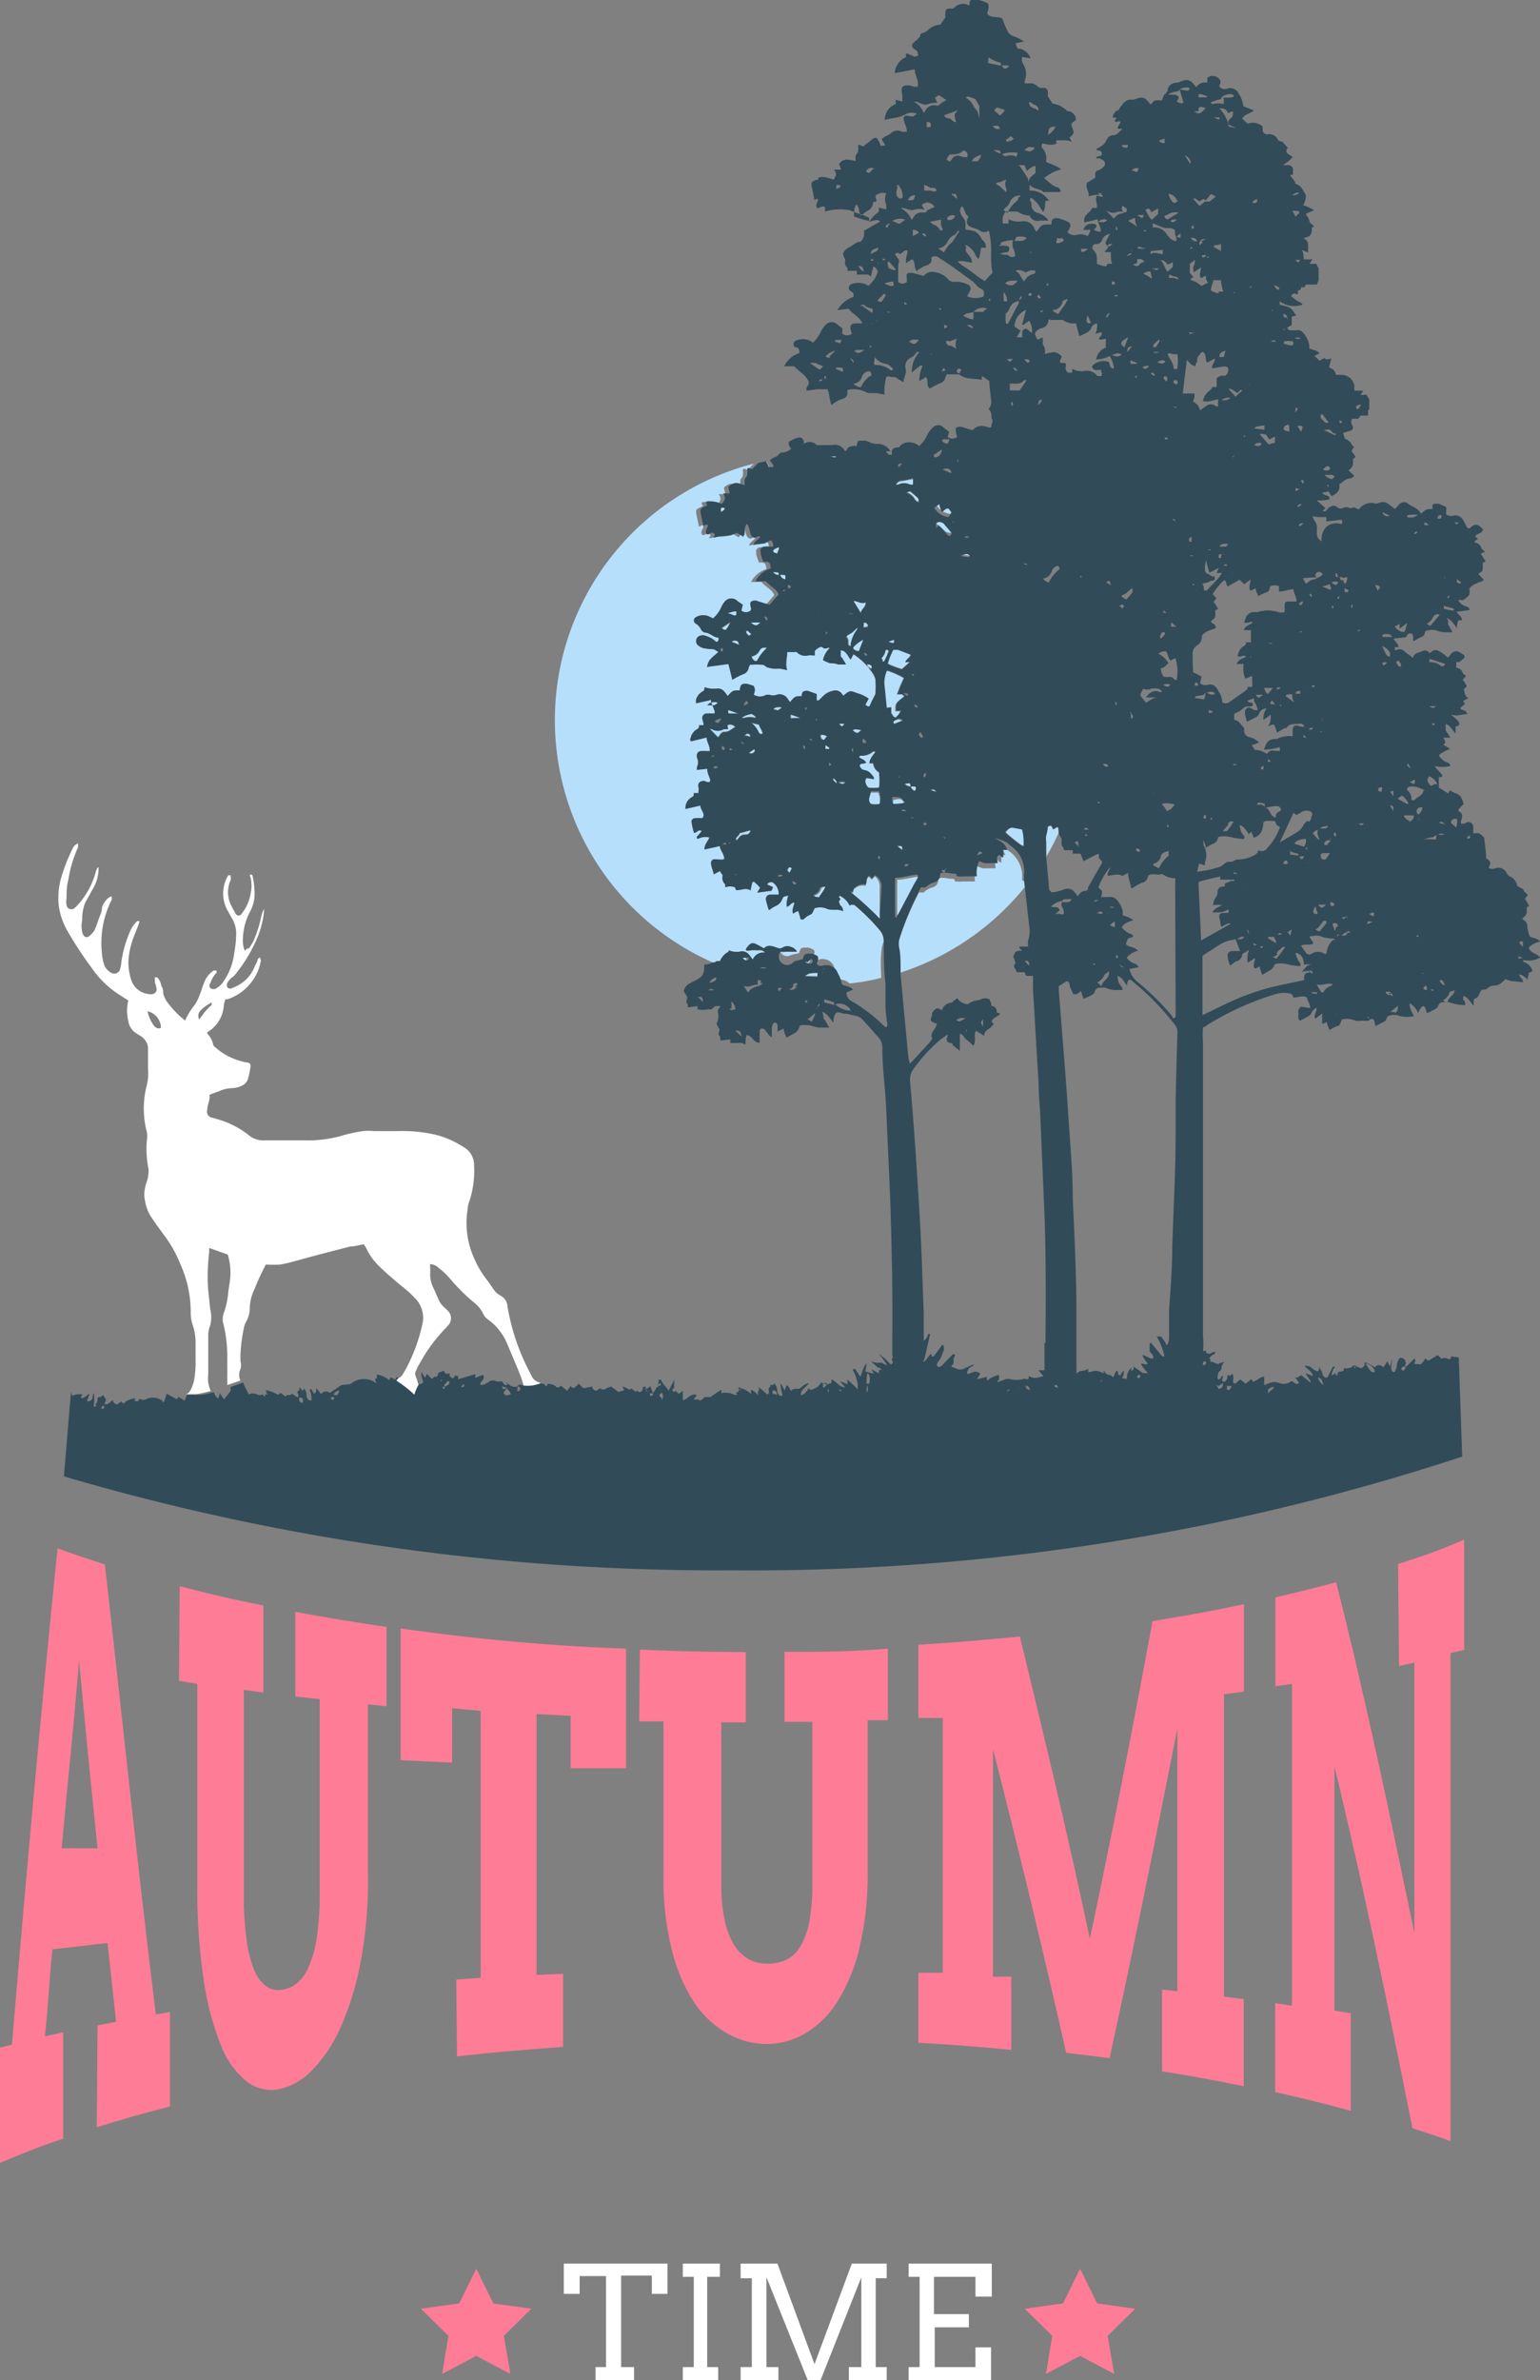<svg xmlns="http://www.w3.org/2000/svg" viewBox="0 0 63.15 97.53"><rect x="0" y="0" width="63.15" height="97.53" fill="#808080" stroke="none"/><defs><style>.cls-1{fill:#ff7c96;}.cls-2{fill:#eeefef;}.cls-3{fill:#b6dffc;}.cls-4{fill:#324b58;}.cls-5{fill:#fff;}</style></defs><title>Saisons-07</title><g id="Calque_2" data-name="Calque 2"><g id="Planche_Vacance_-_25" data-name="Planche Vacance - 25"><path class="cls-1" d="M4,83l.76-.15c-.14-1.28-.21-1.92-.35-3.23l-2.26.26C2,81.29,2,82,1.84,83.45l.75-.17v4.36C1.5,88,1,88.22,0,88.63V83.91l.49-.13C1.06,77,1.67,70.22,2.36,63.45c.75.27,1.14.4,1.94.66C5,70.26,5.63,76.41,6.39,82.55l.58-.1v3.87c-1.24.32-1.83.49-3,.85ZM2.53,75.74H4c-.31-3-.46-4.55-.76-7.69C3,71.06,2.81,72.6,2.53,75.74Z"/><path class="cls-1" d="M7.37,65c1.32.34,2,.5,3.43.79v3.57l-.8-.11v8.3a13.08,13.08,0,0,0,.11,1.92,5,5,0,0,0,.31,1.25,1.52,1.52,0,0,0,.49.67.83.83,0,0,0,.61.15,1.17,1.17,0,0,0,.64-.26,1.65,1.65,0,0,0,.5-.69A4.72,4.72,0,0,0,13,79.34a12.84,12.84,0,0,0,.11-1.91v-7.8l-1-.11V66.05c1.46.27,2.21.39,3.74.62v3.25l-.76-.08v7.07a17.74,17.74,0,0,1-.29,3.42A11.89,11.89,0,0,1,14,83a5.89,5.89,0,0,1-1.15,1.78,2.73,2.73,0,0,1-1.39.83,1.66,1.66,0,0,1-1.34-.31,3.56,3.56,0,0,1-1.07-1.51,11.61,11.61,0,0,1-.7-2.68,24.47,24.47,0,0,1-.26-3.74V69l-.75-.12Z"/><path class="cls-1" d="M18.71,81.12l1-.07V70.11L18.54,70v2.23l-2.11-.1v-5.4a87.15,87.15,0,0,0,9.24.83v4.9l-2.27,0V70.31L22,70.24V80.93l1.09-.05v3c-1.77.13-2.65.2-4.35.39Z"/><path class="cls-1" d="M26.24,67.6c1.71.07,2.58.09,4.34.1v2.88h-1v6.6a6.76,6.76,0,0,0,.14,1.53,3.17,3.17,0,0,0,.39,1,1.65,1.65,0,0,0,.6.58,1.6,1.6,0,0,0,.75.18,1.87,1.87,0,0,0,.76-.15,1.37,1.37,0,0,0,.59-.54,3.08,3.08,0,0,0,.37-1,8,8,0,0,0,.13-1.61V70.56H32.17V67.69c1.72,0,2.57,0,4.24-.13v2.93l-.83,0v6.26a13,13,0,0,1-.32,3,7.17,7.17,0,0,1-.88,2.2,3.89,3.89,0,0,1-1.32,1.35,3.11,3.11,0,0,1-1.64.46,3.28,3.28,0,0,1-1.66-.47A4.05,4.05,0,0,1,28.43,82a7,7,0,0,1-.89-2.14A11.54,11.54,0,0,1,27.21,77V70.54l-1,0Z"/><path class="cls-1" d="M37.66,80.84l1,0V70.4l-1,0v-3c1.7-.11,2.53-.18,4.16-.34,1,4.11,2,8.25,2.87,12.39Q46.06,73,47.26,66.43c1.55-.25,2.3-.39,3.75-.69v3.58l-.82.11V81.82l.81.1v3.57c-1.3-.27-2-.39-3.35-.61V81.53l.63.07V70.83c-.89,4.51-1.79,9-2.78,13.51l-1.78-.22q-1.41-6.24-3-12.44V81l.75,0v3c-1.5-.14-2.26-.2-3.81-.29Z"/><path class="cls-1" d="M57.33,64.09c1.13-.36,1.68-.55,2.71-1v4.52l-.56.13v20c-.6-.22-.92-.32-1.56-.53-1-5-2-9.89-3.2-14.82v10l.67.11v4c-1.2-.33-1.82-.48-3.1-.77V82.09l.69.1V69l-.68.1V65.46c1-.24,1.52-.36,2.49-.62C56,69.6,57,74.4,58,79.22V68.13l-.63.14Z"/><path class="cls-2" d="M32.6,40.28s0,0,0,0h-.19a.11.11,0,0,1,.11-.07A.16.16,0,0,1,32.6,40.28Z"/><path class="cls-3" d="M29.47,28.8a.39.39,0,0,1-.15.1,2.61,2.61,0,0,1-.28,0A.37.37,0,0,1,29.47,28.8Z"/><path class="cls-3" d="M30,25.48c-.06.15-.15.31-.21.33s-.12,0-.16-.08Z"/><path class="cls-3" d="M30.17,29.76c-.15.09-.26.23-.45.22s-.19.15-.28.22l-.32-.33c0-.05.06,0,.08,0a.49.49,0,0,0,.47,0,.48.48,0,0,1,.18,0,.32.32,0,0,1,0-.09.06.06,0,0,1,0-.09A.27.27,0,0,1,30.17,29.76Z"/><path class="cls-3" d="M30.2,25.06c0,.13,0,.18-.09.17l-.27-.11.28-.07Z"/><path class="cls-3" d="M30.31,29.23l-.11,0-.26,0c-.09,0-.09,0-.07-.16Z"/><path class="cls-3" d="M30.32,26.42,30,26.3a.21.21,0,0,1,.27,0S30.3,26.35,30.32,26.42Z"/><path class="cls-3" d="M30.78,34c0,.1-.07.2-.19.19a.3.3,0,0,0-.32.17l-.09.06s0-.08,0-.1l.14-.16s0-.06.06-.06S30.64,34,30.78,34Z"/><path class="cls-3" d="M30.78,30.18l-.25-.06.11-.07C30.72,30,30.76,30.06,30.78,30.18Z"/><path class="cls-3" d="M30.84,26c-.07,0-.1.06-.12.05a.68.68,0,0,1-.12-.12s0-.05,0-.08h.06Z"/><path class="cls-3" d="M30.94,30.68c0,.06,0,.09,0,.11a.17.17,0,0,1-.23.05A1.6,1.6,0,0,1,30.94,30.68Z"/><path class="cls-3" d="M31,29.35v.06s0,0,0,0a.87.87,0,0,0-.48,0s0,0-.1,0a.86.86,0,0,1,.48-.15S31,29.31,31,29.35Z"/><path class="cls-3" d="M31.18,25.51c-.16.15-.19.16-.4,0,0,0,.06,0,.08,0Z"/><path class="cls-3" d="M31.27,30.08a.11.11,0,0,1-.16-.06,1,1,0,0,0-.31-.39l.33.08C31.17,29.83,31.27,29.94,31.27,30.08Z"/><path class="cls-3" d="M31.45,26.54c-.09.1-.17.18-.24.27s-.11.17-.16.25-.19,0-.23-.16a.46.46,0,0,0,.33-.24C31.2,26.54,31.31,26.53,31.45,26.54Z"/><path class="cls-3" d="M32.05,29l-.16.1s0,0-.05,0l-.11,0c0-.1.11-.1.17-.11S32.07,29,32.05,29Z"/><path class="cls-3" d="M32.5,35.57l-.09.18c-.08,0-.14-.1-.06-.18S32.43,35.57,32.5,35.57Z"/><path class="cls-3" d="M32.84,29.42v0l-.4,0c0-.05,0-.09,0-.16Z"/><path class="cls-3" d="M33.9,36.33c-.12.16-.22.29-.33.45l-.1,0a.3.3,0,0,1-.07-.08.38.38,0,0,0,.26-.23C33.7,36.33,33.79,36.34,33.9,36.33Z"/><path class="cls-3" d="M33.92,30.19l-.1.13c-.1,0-.17-.08-.15-.2A.3.3,0,0,1,33.92,30.19Z"/><path class="cls-3" d="M34,30.64s0,.05,0,.05h-.16c0-.06,0-.1,0-.16Z"/><path class="cls-3" d="M34.34,32.08c-.11,0-.22-.09-.16-.25C34.32,32,34.32,32,34.34,32.08Z"/><path class="cls-3" d="M34.62,29.65c-.08.14-.11.14-.22,0Z"/><path class="cls-3" d="M34.66,32.1c-.11.08-.19,0-.28,0A.28.28,0,0,1,34.66,32.1Z"/><path class="cls-3" d="M35.19,25.77a1.35,1.35,0,0,0-.27.61.21.21,0,0,1,0,.07.09.09,0,0,1-.12-.06.25.25,0,0,0,0-.07c0-.08,0-.14-.06-.21s.14-.14.22-.2a2.13,2.13,0,0,0,.22-.21S35.2,25.75,35.19,25.77Z"/><path class="cls-3" d="M35.3,29.91c-.14.15-.16.15-.35,0C35.08,29.85,35.19,29.91,35.3,29.91Z"/><path class="cls-3" d="M35.41,26.2l-.19.47a.29.29,0,0,1-.23-.1s0-.05,0-.06A1.29,1.29,0,0,1,35.41,26.2Z"/><path class="cls-3" d="M35.5,24.68c0,.21-.18.25-.2.43L35,24.63C35.17,24.62,35.32,24.78,35.5,24.68Z"/><path class="cls-3" d="M35.59,25.63s0,.05-.18.06c0-.07,0-.14,0-.19s.06,0,.07,0S35.6,25.56,35.59,25.63Z"/><path class="cls-3" d="M35.73,27.4c-.16-.1-.16-.1-.16-.21C35.65,27.25,35.8,27.23,35.73,27.4Z"/><path class="cls-3" d="M36.06,32.27a1.39,1.39,0,0,1-.46,0c-.07-.11-.16-.21-.07-.39l.32.05c0-.09-.06-.14-.11-.2a.42.42,0,0,0-.28-.17.25.25,0,0,1-.2-.18c0-.12.18-.06.27-.13l-.09-.1-.2-.11c0-.08.06-.07.09-.07a.7.7,0,0,0,.48-.16s0,0,.07,0-.25.27-.23.48h.15a.48.48,0,0,0,.24.37A3.29,3.29,0,0,1,36.06,32.27Z"/><path class="cls-3" d="M36.07,36.25v1.28a.88.88,0,0,1,0,.17h0a12.85,12.85,0,0,0-1.22-1.11v0a.2.2,0,0,0,0,0l.13,0c0-.06,0-.14.08-.18a.46.46,0,0,1,.22-.11.48.48,0,0,1,.21,0c.06-.11,0-.27.14-.37l.12.12.12-.14A.54.54,0,0,1,36.07,36.25Z"/><path class="cls-3" d="M36.05,33a.92.92,0,0,1-.37,0c-.16-.18,0-.33,0-.52l.33,0A.74.74,0,0,1,36.05,33Z"/><path class="cls-3" d="M30.31,39.25l.29,0a.41.41,0,0,1,0,.09C30.45,39.38,30.45,39.37,30.31,39.25Z"/><path class="cls-3" d="M33,39.46s0-.05,0-.05l.15-.15c0,.05.07.08.07.11A.16.16,0,0,1,33,39.46Z"/><path class="cls-3" d="M33.53,39.84c0,.06,0,.11,0,.16L33,40C33.2,39.85,33.2,39.85,33.53,39.84Z"/><path class="cls-3" d="M36.45,26.66a2.44,2.44,0,0,1-.19.44.11.11,0,0,1-.08,0,.17.17,0,0,1-.06-.1s0,0,0,0a.49.49,0,0,0,.16-.29C36.32,26.62,36.38,26.61,36.45,26.66Z"/><path class="cls-3" d="M36.66,26.2c0,.17,0,.17-.25.08Z"/><path class="cls-3" d="M37,29.55l-.36.14c-.07-.06,0-.11,0-.13a.84.84,0,0,1,.2-.08S36.94,29.51,37,29.55Z"/><path class="cls-3" d="M37,34.83l-.21-.16C37,34.66,37,34.66,37,34.83Z"/><path class="cls-3" d="M37.13,33a1.64,1.64,0,0,1-.5,0,1.48,1.48,0,0,1,0-.21C36.93,32.7,37,32.73,37.13,33Z"/><path class="cls-3" d="M37.34,32.23a.43.43,0,0,1-.23-.1C37.31,32.07,37.33,32.08,37.34,32.23Z"/><path class="cls-3" d="M37.13,27.11l.19,0-.33.3a3.55,3.55,0,0,1-.58-.22,2.7,2.7,0,0,1,.23-.58l.19,0,.52.2C37.31,26.93,37.17,27,37.13,27.11Z"/><path class="cls-3" d="M37.48,33.41c-.1.13-.1.13-.21,0Z"/><path class="cls-3" d="M37.56,32.4a.23.23,0,0,1-.21-.17l.22,0C37.63,32.29,37.6,32.33,37.56,32.4Z"/><path class="cls-3" d="M38.44,32.49l-.29-.09C38.29,32.33,38.29,32.33,38.44,32.49Z"/><path class="cls-3" d="M29.72,20.82c0,.09-.08.12-.16.13C29.53,20.79,29.54,20.78,29.72,20.82Z"/><path class="cls-3" d="M31.54,19.13s0,0,0,.07l-.19,0a1.75,1.75,0,0,0-.11-.24l.19-.05s0,0,0,0Z"/><path class="cls-3" d="M31.85,22.69l-.15-.05s0-.06,0-.07.06-.08.19-.13S31.89,22.59,31.85,22.69Z"/><path class="cls-3" d="M31.94,23.56a.29.29,0,0,1-.24-.11C31.92,23.41,31.93,23.42,31.94,23.56Z"/><path class="cls-3" d="M32.21,23.58a.75.75,0,0,0,0,.16.25.25,0,0,1-.22-.18A.39.39,0,0,1,32.21,23.58Z"/><path class="cls-3" d="M34.28,18.7c0,.06-.08.05-.22,0Z"/><path class="cls-3" d="M37.45,19.61v.26h-.12a.55.55,0,0,0-.5,0s0,0-.06,0,.07-.13.15-.14.34-.06.51-.09Z"/><path class="cls-3" d="M37.66,20.45a.15.15,0,0,1,0,.08h-.06l-.07-.05a.62.62,0,0,0-.38-.33c.09-.07.16-.08.23,0l.23.2A.34.34,0,0,1,37.66,20.45Z"/><path class="cls-3" d="M39.07,21.72l-.06.11-.07,0c-.2,0-.31-.22-.47-.32s0,0,0-.23a.26.26,0,0,1,.35.08Z"/><path class="cls-3" d="M39.1,20.88l-.13.18a.8.8,0,0,1-.58-.38l.21-.15c0,.11.06.19.08.29s.16-.14.29-.11A1.47,1.47,0,0,1,39.1,20.88Z"/><path class="cls-3" d="M39.77,22.77l-.06,0-.28-.05C39.59,22.68,39.69,22.68,39.77,22.77Z"/><path class="cls-3" d="M36.14,40.07a8,8,0,0,1-1.31.23c-.13-.15-.32-.13-.46-.21a1.14,1.14,0,0,0-.16-.45.5.5,0,0,0-.62-.32.24.24,0,0,1-.25-.07c.1-.3.1-.33-.2-.42l-.09,0c-.17,0-.23,0-.28.23a0,0,0,0,1,0,0,3.15,3.15,0,0,0-.36.09A.3.3,0,0,1,32,39a.9.9,0,0,0,.22,0l.25,0,.21,0a.39.39,0,0,0-.26-.2c-.15-.07-.28,0-.39.06s-.48-.25-.7,0c-.14-.07-.25-.14-.37-.19s-.22,0-.34.17.12.11.2.1.2,0,.3,0a.25.25,0,0,1,.25.1.46.46,0,0,0-.5.28c-.07-.07-.1-.14-.15-.19a.35.35,0,0,0-.35-.14.83.83,0,0,1-.49-.05V39a.72.72,0,0,0-.35.38c-.09,0-.17,0-.22.06l-.08,0A10.85,10.85,0,0,1,30.91,19l-.23.24c-.08.05-.13-.09-.22,0a1,1,0,0,1,0,.25c0,.06-.08.11-.1.18a1,1,0,0,0,0,.24l-.23-.07a.36.36,0,0,0-.32.05c-.14.08-.14.09-.08.27,0,0,0,.05,0,.09l-.26,0c.14.18.06.31-.06.43a1.15,1.15,0,0,0-.63-.1.31.31,0,0,0,0,.07.35.35,0,0,0,.05.08l-.08.05c-.2.07-.23.11-.19.31s.07.34.11.51c0,0,0,0,0,0s.08-.11.16-.06-.13.22-.05.35.21-.11.32,0-.08.11,0,.17a2.3,2.3,0,0,1,.42-.07.9.9,0,0,0,.51-.13l.26.16c.14-.14,0-.36.16-.52.15.17.08.4.23.53s.21-.1.31,0c-.07.12-.24.17-.27.33a1.49,1.49,0,0,1,.36-.05c.15,0,.24-.11.36-.14a.3.3,0,0,1,.08.26l-.15,0a.53.53,0,0,0-.18,0,.17.17,0,0,0-.18.22c0,.14.07.27.11.4.26,0,.27,0,.31.27a1.06,1.06,0,0,0-.63.53l.43,0c.15.2.43.3.52.54l-.37.42-.21-.06L31,24.61c-.19,0-.27.05-.22.24s0,.11,0,.17a.3.3,0,0,1-.38,0l.06-.24-.21-.14a.35.35,0,0,0-.52,0,1,1,0,0,0-.16.26,1.31,1.31,0,0,1-.33.44l-.11-.05a.59.59,0,0,0-.59,0,.15.15,0,0,0,0,.27.6.6,0,0,1,.2.22.26.26,0,0,0,.15.14c.22,0,.37.21.58.21,0,.08,0,.15-.09.18l-.15-.12a1.23,1.23,0,0,0-.31-.14.31.31,0,0,0-.21,0,.23.23,0,0,0-.08.4.64.64,0,0,0,.18.1,2,2,0,0,0,.34.05c.13,0,.13,0,.31.12-.38.32-.4.34-.47.61l.88-.12c.06.23.11.44.16.65a2.67,2.67,0,0,1,.44-.23.33.33,0,0,0,.23-.27l.05-.12a4.56,4.56,0,0,1,.52,0c.06,0,.12.07.18.1a1.18,1.18,0,0,0,.27.06,2.45,2.45,0,0,0,.27,0l.29.06c-.09-.26,0-.49,0-.74h.29a.24.24,0,0,1,.1,0,.47.47,0,0,0,.46.14.83.83,0,0,1,.22,0l.06,0c0-.06,0-.11,0-.18a.54.54,0,0,1,.27-.18c.08.05.15.11.25.05l.1,0a.94.94,0,0,0-.28.5,1.75,1.75,0,0,0,.29.13c.11,0,.22,0,.33.05h.32a1.49,1.49,0,0,0-.12-.2c0-.06-.11-.1-.1-.18a1.2,1.2,0,0,0,0-.2c.22,0,.29.23.41.38l.12-.22a2.73,2.73,0,0,1,.78.77.72.72,0,0,1,.12.27,4.48,4.48,0,0,1,0,.59c-.09.18-.16.31-.22.45s-.14,0-.2,0l.14-.26a1.39,1.39,0,0,0-.46-.22c-.31-.12-.31-.12-.58.1l-.05-.07a.33.33,0,0,0-.38-.13.78.78,0,0,0-.38.2c-.07.06-.12.13-.2.19h-.08a2.34,2.34,0,0,1,0-.26l-.28-.1a.3.3,0,0,0-.27,0c-.07.05-.05.12-.07.19s0,0,0,0c-.27,0-.27,0-.47.24l-.08-.1a.39.39,0,0,0-.47-.2.44.44,0,0,1-.3,0c-.05,0-.08,0-.13,0a.49.49,0,0,1-.51,0c.06-.2.06-.2,0-.36a2.46,2.46,0,0,0-.29-.09c-.18,0-.24,0-.28.21,0,0,0,0,0,.06-.29,0-.29,0-.5.23-.05-.06-.09-.13-.15-.19a.32.32,0,0,0-.31-.11,1.64,1.64,0,0,1-.23,0,1.22,1.22,0,0,1-.26-.06c0,.07,0,.14-.07.17a.57.57,0,0,0-.28.35c0,.05,0,.1,0,.14l.41-.09a.66.66,0,0,0,.2-.06c0,.14.09.27.13.4s.05.12,0,.17l-.1,0a1.35,1.35,0,0,0-.18,0,.18.18,0,0,0-.2.21l.05.21s0,0,0,.06h-.19a.14.14,0,0,1-.09.17.57.57,0,0,0-.23.28c0,.07-.08.13,0,.21l.64-.16c0,.21.15.35.12.56l-.15,0a1.18,1.18,0,0,0-.2,0,.17.17,0,0,0-.17.21s0,0,0,.06a.42.42,0,0,1,0,.38s0,.08,0,.12L29,31.5a.82.82,0,0,0,.09.34c0,.06.08.13,0,.21H29L28.88,32c-.18,0-.27.09-.24.25s0,.12,0,.18a.13.13,0,0,1,0,.07l-.19,0c0,.12,0,.12-.1.18a.5.5,0,0,0-.24.47l.61-.14c0,.12.09.22.12.32s0,.17-.05.2a1.62,1.62,0,0,0-.3,0,.14.14,0,0,0-.13.17,2.71,2.71,0,0,0,.1.43c.13,0,.17-.17.32-.07l-.17.19s-.08.07,0,.13a.65.65,0,0,1,.48-.06c-.06.16-.21.28-.2.49l.63-.14c0,.13.11.25.15.38s.05.12,0,.16-.25,0-.37,0a.14.14,0,0,0-.14.16c0,.15.08.3.11.46l.26-.14c0,.07.12.15.1.2a.36.36,0,0,0,.11.35s0,.07,0,.12a.57.57,0,0,1,.4,0,1,1,0,0,0,.05.12,1.75,1.75,0,0,0,.33-.05c.1,0,.18,0,.26.06a3.2,3.2,0,0,1,.07-.33.06.06,0,0,1,.1,0,1.52,1.52,0,0,1,.22.22l-.12.2.51-.07.06,0a.33.33,0,0,0,.06-.1.09.09,0,0,0,0-.07l-.22-.09c.05-.11.14-.1.21-.1a.56.56,0,0,1,.26.51l-.16,0c-.05,0-.11,0-.17,0a.18.18,0,0,0-.19.22,3.86,3.86,0,0,0,.12.42,1.69,1.69,0,0,1,.27-.17.48.48,0,0,0,.27-.27c.05-.12.06-.12.26-.16a1,1,0,0,0-.07.45c.13,0,.17-.18.32-.16l-.06.21a.4.4,0,0,0,0,.24,1.06,1.06,0,0,1,.21-.11l.08.24c0,.05,0,.1.08.11s.15-.1.22-.14.14-.06.19-.11a1.36,1.36,0,0,0,.1-.21.73.73,0,0,1,.46,0c.23.12.47,0,.71.12a.32.32,0,0,0-.13-.26c0-.07-.08-.12,0-.2s-.12-.09,0-.17a.82.82,0,0,1,.4.4.19.19,0,0,1,.23,0,8.59,8.59,0,0,1,1,1,.68.68,0,0,1,.17.47C36.09,38.92,36.11,39.5,36.14,40.07Z"/><path class="cls-3" d="M36.71,29.15h.2a.67.67,0,0,1-.22.28c-.1,0-.12-.11-.18-.17a2.42,2.42,0,0,1,0-.25l-.18,0,0-.05-.09-.88a1.15,1.15,0,0,1,.11-.6,3.39,3.39,0,0,1,.7.31l-.15.33-.13.34a1.46,1.46,0,0,1,.21,0s.06.05.09.08l-.18.14C36.7,28.86,36.7,28.87,36.71,29.15Z"/><path class="cls-3" d="M37.67,36a1.43,1.43,0,0,1-.12.21l-.66,1.25a1,1,0,0,0-.1.17l0,0s0,0,0,0c0-.5,0-1,0-1.52,0,0,0,0,0-.06.31,0,.6-.11.93-.13A.3.3,0,0,1,37.67,36Z"/><path class="cls-3" d="M42,34.67a.45.45,0,0,1-.14-.06c-.18-.13-.36-.28-.53-.42l-.08-.08a.42.42,0,0,1,.26-.2l.43.08A2.16,2.16,0,0,1,42,34.67Z"/><path class="cls-3" d="M42.09,36.27a10.86,10.86,0,0,1-5.24,3.61c0-.28,0-.57-.06-.84a1,1,0,0,1,0-.31,12.45,12.45,0,0,1,.9-2.16.74.74,0,0,0,.19,0,.79.79,0,0,1,.34-.2.31.31,0,0,0,.25-.27l0-.09c.18-.09.36,0,.55,0s.1.09.15.11a1.55,1.55,0,0,0,.31,0,2.12,2.12,0,0,0,.24,0l.26,0a1.15,1.15,0,0,1,.08-.61c.09,0,.16.06.24.07a2.13,2.13,0,0,0,.27,0l.26,0c0-.12-.09-.25.07-.34a1.2,1.2,0,0,0,.11.1l.05,0,0-.3.16,0c-.07-.27-.29-.38-.52-.48l0,0a1.6,1.6,0,0,1,.53.19l.09.09a1.27,1.27,0,0,1,.59,1.23C42.08,36.14,42.09,36.2,42.09,36.27Z"/><path class="cls-3" d="M43.42,34.11a9.18,9.18,0,0,1-.52,1c0-.2,0-.39,0-.59a1.14,1.14,0,0,1,0-.27,1.42,1.42,0,0,0,.06-.31c0-.07.08-.11.16-.08l.06.13c.06,0,.1-.06.16-.08s.06.07.07.12Z"/><path class="cls-4" d="M63.15,39.24c-.11-.18-.4-.17-.46-.41a.79.79,0,0,1,.46-.24c-.12-.17-.32-.14-.42-.22a1.43,1.43,0,0,1-.1-.41.27.27,0,0,0-.14-.25l-.07-.06c.07-.08.16-.14.18-.22a.71.71,0,0,0,0-.25l.11-.06-.18-.29.11-.14c0-.09-.17-.12-.16-.24l-.26-.14a.53.53,0,0,0-.27-.38.27.27,0,0,1-.17-.16.38.38,0,0,0-.44-.2.31.31,0,0,1-.29,0c.09-.26.09-.26-.11-.4,0-.28-.05-.56-.08-.84a.74.74,0,0,0-.21-.18.93.93,0,0,0-.24,0,2.36,2.36,0,0,0,0-.29.19.19,0,0,0-.26-.16.33.33,0,0,1-.24.05.34.34,0,0,1,0-.12c.07-.16.09-.3-.1-.39,0,0,0,0,0-.08l.21-.21a1.69,1.69,0,0,0-.1-.27.4.4,0,0,0-.23-.17l-.24-.12a1.39,1.39,0,0,0-.06.13L59,32.27c0-.15,0-.28,0-.38s.13,0,.14-.09-.22-.25-.31-.41a1.39,1.39,0,0,0,.64,0c0-.14-.16-.14-.24-.2a.66.66,0,0,1-.23-.24,1.86,1.86,0,0,1,.2-.14,1.36,1.36,0,0,1,.27-.12l-.28-.17.07-.07c0-.06,0-.12-.08-.22h.3c-.06-.08-.09-.15-.13-.2a.26.26,0,0,1-.07-.17c0-.05,0-.11,0-.19.21.06.27.26.41.39,0-.12,0-.21,0-.27s.15,0,.15-.13-.23-.26-.35-.4c.22.13.44,0,.69,0l-.08-.12-.2-.08a.16.16,0,0,1,0-.07l.17-.14L60,28.73a1.14,1.14,0,0,1,.22-.12c-.16-.07-.15-.2-.18-.32s.12-.1.1-.19a2.13,2.13,0,0,0-.16-.25l.13-.13c0-.06-.11-.09-.13-.14a.27.27,0,0,0-.26-.21l0,0a1.44,1.44,0,0,1,0-.24l.12,0L60,27a.1.1,0,0,0,0-.18l-.08-.05c-.17-.11-.25-.11-.4,0l-.14.18-.16-.13a1.37,1.37,0,0,0-.2-.13c-.15-.08-.23-.07-.38.07l0,0c-.16-.12-.18-.13-.32-.08a1,1,0,0,1-.2.08.25.25,0,0,0-.18.2c-.12-.1-.24-.17-.35-.27a.27.27,0,0,0-.33-.05s0,0-.06,0v-.12l.15,0c0-.1-.07-.16-.13-.24a.41.41,0,0,1-.07-.11l.52-.06c0-.07.07-.17.19-.15s.07.21.1.32c.11-.06.2-.12.31-.17a.23.23,0,0,0,.16-.17c0-.09.08-.11.15-.11a.65.65,0,0,1,.31,0,1.07,1.07,0,0,0,.32.08l.35,0a1,1,0,0,0-.11-.2c0-.06-.09-.1-.07-.19s0-.11-.06-.2c.21.09.29.26.43.42,0-.13,0-.23.06-.32l.14,0c0-.17-.16-.23-.22-.35l.53-.07c0-.12-.1-.14-.18-.16a.55.55,0,0,1-.29-.25c.09,0,.1,0,.21,0a1.27,1.27,0,0,0,.25-.21.63.63,0,0,0,0-.26c.16-.21.39-.23.58-.33,0,0,0,0,0-.05l-.21-.22c.06-.06.17-.08.18-.19a2.25,2.25,0,0,0,0-.26l.12-.07-.2-.31.17-.08c-.07-.08-.14-.11-.15-.17a.32.32,0,0,0-.27-.21s0,0,0-.05a.67.67,0,0,1,.14-.09L60.51,22l0-.07c.25-.11.25-.11.31-.23-.2-.22-.33-.28-.55-.05,0,0,0,0-.06,0s-.13-.2-.19-.3a.38.38,0,0,0-.43-.22.34.34,0,0,1-.29-.05,2.61,2.61,0,0,0,0-.31l-.18-.07s-.07-.05-.11-.05a.78.78,0,0,0-.21,0c-.07,0-.06.1-.06.16l0,.05c-.25,0-.25,0-.47.19a.65.65,0,0,0-.15-.18,1.88,1.88,0,0,0-.24-.14.65.65,0,0,1-.15-.1.26.26,0,0,0-.36.05l-.17.18a1.7,1.7,0,0,0-.23-.17.37.37,0,0,0-.45-.07.2.2,0,0,1-.17,0,.62.62,0,0,0-.63.26l-.21-.1c-.11.09-.21,0-.31,0s-.2.13-.37,0l0,0a.22.22,0,0,0-.29,0c-.06,0-.11.11-.18.16s-.07,0-.13,0l.12-.12L54,20.51c.2,0,.36,0,.52-.06,0-.2-.24-.11-.29-.26l.26-.05a1.06,1.06,0,0,0,.11.19c.22-.1.37-.23.32-.49l.09-.05a.61.61,0,0,1,.4-.19s.07-.06.13-.1l-.24-.22c.19-.18.19-.18.18-.46l.11-.1-.17-.24.1-.17s-.1-.08-.11-.13-.16-.17-.27-.21a.08.08,0,0,1,0,0l-.06-.23.3-.09c.1-.05.13-.1.07-.22a.24.24,0,0,1,0-.27h.2c.11,0,.08-.11.16-.13h.29s0-.07,0-.09,0,0,0-.08.06-.08.05-.1,0-.25,0-.39l-.11-.19-.25,0,.11-.17-.36,0a1.18,1.18,0,0,1,0-.2.54.54,0,0,0-.54-.45l-.21,0a.84.84,0,0,0-.09-.19,1,1,0,0,0-.2-.12l.09-.35c-.1,0-.19.06-.25,0s-.16.07-.23.08l-.21-.2.21-.1c-.12-.15-.3-.13-.42-.21a.44.44,0,0,1,0-.1,1,1,0,0,0-.24-.52.3.3,0,0,0-.28-.12,1,1,0,0,1-.24,0,.12.12,0,0,1-.14-.11l.18-.1c0-.13,0-.24,0-.34l.18-.05c-.06-.09-.1-.16-.15-.22a.43.43,0,0,0-.17-.13,3,3,0,0,0-.35-.09.27.27,0,0,1,0-.09l0-.05a1,1,0,0,0,.94.13s-.1-.11-.14-.11-.24-.15-.34-.24c.1-.12.1-.12.28-.07,0-.05,0-.1,0-.14s.15,0,.13-.15,0,0,0,0l.15,0a.27.27,0,0,1,.05-.11H54a1.47,1.47,0,0,1,.07-.17s0-.09,0-.11,0-.25,0-.38a1.74,1.74,0,0,0-.1-.19l-.27,0,.12-.18-.36,0c0-.13,0-.24-.07-.39l.25.11s0,0,0-.05,0-.15,0-.23,0-.22-.21-.32c0,0,0,0,0,0a0,0,0,0,0,0,0l.06,0c.22-.05.3-.13.3-.33s.09-.08.09-.14-.17-.1-.19-.23-.09-.17-.13-.25.2-.1.32-.19l-.22-.12a1.19,1.19,0,0,0-.22-.08A.84.84,0,0,0,53.55,8c-.1-.15-.16-.35-.34-.43s-.07-.08-.1-.11a1.55,1.55,0,0,0-.19-.24s0,0,0-.06l.1,0v-.2a.19.19,0,0,0-.23-.19l-.18,0a2.43,2.43,0,0,1,.2-.14,1.88,1.88,0,0,0,.2-.2l-.18-.11s-.08-.07-.08-.11,0-.09.06-.15a3,3,0,0,0-.24-.26s-.13,0-.17-.08a.4.4,0,0,0-.47-.21h0c-.24-.09-.11-.25-.17-.34a.6.6,0,0,0-.6-.1l-.22-.21c.11-.19.31-.2.48-.33l-.44-.18a1,1,0,0,0-.18-.5.39.39,0,0,0-.45-.23A.27.27,0,0,1,50,3.54c0-.09.11-.17,0-.3s-.3-.18-.49-.06a.41.41,0,0,0,0,.08.5.5,0,0,0,0,.13.41.41,0,0,0-.45.18L49,3.51c-.2-.25-.3-.28-.58-.17a.55.55,0,0,1-.17.05.37.37,0,0,0-.36.24c0,.08-.06.19-.13.24s-.07.19-.13.25a.66.66,0,0,0-.25,0c-.08,0-.13.11-.2.16-.26-.32-.3-.33-.68-.2a.25.25,0,0,1-.12,0c-.22,0-.32.15-.43.3s0,.09-.1.13a.35.35,0,0,0-.22.31l.15,0c0,.07-.1.09-.05.16s.14-.06.2,0-.13.18-.09.3l.19,0c-.15.13-.23.27-.41.26a.27.27,0,0,0-.18.1c-.07.08-.11.21-.19.28a1.08,1.08,0,0,1-.29.18c0,.12.19,0,.22.18s-.22.07-.23.21l.15,0,.14.08a.17.17,0,0,1,0,.28.57.57,0,0,1-.18.12c-.09,0-.17.1-.15.2s0,.13-.1.17a1.09,1.09,0,0,1-.23.14c-.1.21.1.36.06.56l.31-.06.26,0c0,.05,0,.1,0,.09a1,1,0,0,1-.23-.06.42.42,0,0,0,0,.33l0,.18-.19,0a1.42,1.42,0,0,1-.11.16c-.19.16-.23.22-.22.43a3.65,3.65,0,0,0,.55-.13c0,.17.14.32.13.51a.39.39,0,0,1-.29-.09s.13-.06.11-.15-.17-.09-.27-.08a.37.37,0,0,0-.27.25l.21,0a.19.19,0,0,1,.08,0c0,.09-.07.17-.1.26a.62.62,0,0,0-.48-.05.36.36,0,0,1-.36-.13l.06-.08c.11-.22.08-.29-.15-.38a1.59,1.59,0,0,0-.2-.07.33.33,0,0,0-.29,0c-.08.06-.07.15-.07.23s0,0,0,0h-.25a.3.3,0,0,0-.22.1l-.15.2-.08-.12a.46.46,0,0,0-.56-.3.92.92,0,0,1-.5-.1s0,0,0,0,0,.12,0,.18l-.16,0-.07,0a.55.55,0,0,1,.11-.49l.43,0,.06,0a.82.82,0,0,0,.49.16.34.34,0,0,0,.42.21l.21,0H43a.83.83,0,0,0-.43-.31.33.33,0,0,1-.27-.38.17.17,0,0,0-.06-.12s0-.08,0-.1.06,0,.08,0a.39.39,0,0,1,.1.08l.13.13.22.34c.12-.14.06-.3.11-.45h.21A.71.71,0,0,0,43,8.22c0-.05-.07-.09-.12-.16a.9.9,0,0,0-.66-.25l0-.25h0c.14.2.42.16.57.31a.1.1,0,0,0,.07,0h.21l.21,0h.21c0-.13-.09-.2-.18-.21s-.33-.22-.5-.37c.12-.07.22-.15.33-.21a1.92,1.92,0,0,1,.37-.14.51.51,0,0,0-.12-.09c-.16-.08-.32-.14-.49-.21,0,0,0-.06,0-.09a.57.57,0,0,0-.15-.47.15.15,0,0,1,0-.2c.35.07.38.07.59,0,0,0-.08-.07,0-.13h.3c.09,0,.19,0,.31.07l-.09-.18c.2-.19.2-.19.1-.43s.17-.21.16-.34-.14-.31-.34-.32c0,0-.05,0-.07-.06l-.26-.17a2.45,2.45,0,0,0-.29-.08l-.19-.29s0-.09,0-.14,0-.23-.2-.21l-.14,0c-.25-.2-.25-.2-.61-.18,0,0,0-.09,0-.12a.73.73,0,0,0-.06-.67.54.54,0,0,1-.05-.11,1.48,1.48,0,0,1,0-.19l.35.06A.62.62,0,0,0,41.84,2c-.13,0-.13,0-.19-.23L42,1.7l-.14-.08a1.43,1.43,0,0,0-.28-.13.41.41,0,0,1-.28-.25,4.89,4.89,0,0,1-.2-.48c-.2-.11-.47,0-.62-.2A1.15,1.15,0,0,0,40.54.3c0-.1,0-.16-.11-.2a1.42,1.42,0,0,0-.29-.1.64.64,0,0,0-.3,0c-.1,0-.08.15-.09.23s0,0,0,0a.5.5,0,0,0-.65.12l-.13,0c-.15,0-.22.05-.2.18a.53.53,0,0,0,0,.18l-.21.3a.75.75,0,0,0-.48.2.55.55,0,0,1-.23.14.12.12,0,0,0-.12.12c0,.06-.08.09-.08.11s-.14.12-.2.18a.15.15,0,0,0,0,.22l.1.07c.07.05.07.05.1.23-.16.05-.16.06-.23,0a.93.93,0,0,1-.2-.08h-.07a.71.71,0,0,1,0,.14.78.78,0,0,0-.46.66l.82-.16c0,.26.18.45.12.71a.78.78,0,0,1-.18,0,.49.49,0,0,0-.27-.05c-.17,0-.23.09-.2.27S37,4,37,4.16l-.27-.07v.18a.67.67,0,0,0-.45.64l.35-.07a1.49,1.49,0,0,0,.55-.18.56.56,0,0,1,.42,0s0,0,0,0l-.15.11h-.08c-.1,0-.2-.07-.28,0s0,.18,0,.27a.88.88,0,0,1,.1.36l0,0L37,5.4a.41.41,0,0,0-.48.07.91.91,0,0,1-.22.12l-.14.1c0,.08.09.15.12.22a.07.07,0,0,1,0,.06h-.18c0-.09-.07-.19-.12-.28a.13.13,0,0,0-.19,0L35.4,6c-.06,0-.11-.08-.21-.06a1.13,1.13,0,0,1,0,.26c0,.06-.08.11-.1.18a.81.81,0,0,0,0,.22,1.86,1.86,0,0,0-.38-.06.38.38,0,0,0-.3.18,1.09,1.09,0,0,0,.09.23l-.31,0c.17.17.06.29,0,.41-.45-.13-.45-.13-.64-.07l0,.08,0,0-.08,0c-.19.07-.22.11-.18.29s.07.36.11.54l0,0a.27.27,0,0,1,.15-.05c0,.12-.12.22-.06.34s.21-.1.34,0l0,.08s0,.06,0,.1a2.23,2.23,0,0,1,1-.06l.27.11a2.52,2.52,0,0,1,.54.21v.15c.15,0,.32-.14.45,0l-.67.38a.44.44,0,0,1-.14.45c-.18,0-.3.15-.47.23a.48.48,0,0,0-.24.25c0,.12.11.23.09.31a.24.24,0,0,0,.09.27s0,.09,0,.13l.39,0a.66.66,0,0,0,0,.15l.46,0,.12.09c0-.14.06-.25.08-.37s.17.07.2.15a1.18,1.18,0,0,1-.39.59.78.78,0,0,0-.63-.09.23.23,0,0,0-.17.13.17.17,0,0,0,.11.2l0,0a.18.18,0,0,1,.07.22,1.17,1.17,0,0,0-.65.54l.46-.06c.16.23.45.33.56.6-.1,0-.17,0-.25,0s-.27,0-.23.23a1.17,1.17,0,0,0,.05.2.34.34,0,0,1-.39,0s0-.08,0-.11a.48.48,0,0,0,0-.12l-.2-.15a.33.33,0,0,0-.47,0,1.05,1.05,0,0,0-.2.27,1.43,1.43,0,0,1-.33.47.69.69,0,0,0-.68-.09.16.16,0,0,0-.06.28l.06,0c.11.05.12.13.12.24a1,1,0,0,0-.62.54l.41,0c.21.24.5.36.6.66,0,.13-.14.2-.09.34l.42-.06.43,0c.1.2.07.44.17.65a1.22,1.22,0,0,1,.47-.26.27.27,0,0,0,.18-.19.77.77,0,0,1,0-.17,1.12,1.12,0,0,1,.7.06.45.45,0,0,0,.23.07c.09,0,.19,0,.28,0l.31.06a2.42,2.42,0,0,1,.07-.72c.09-.06.16,0,.25,0s.16,0,.24.09a1.79,1.79,0,0,1,.22.13c0-.14.06-.25.09-.37a.54.54,0,0,0,0-.18.38.38,0,0,1,.23-.47.5.5,0,0,0,.21-.22l.12,0a1.18,1.18,0,0,0-.31.83l.31-.25s.08-.07.13,0a1.27,1.27,0,0,0-.13.61l.26-.17c.14.13,0,.35.17.47a4,4,0,0,1,.41-.21.3.3,0,0,0,.22-.23l.06-.14.47,0a.18.18,0,0,1,.11.05.81.81,0,0,0,.4.12l.46.05,0-.14a.29.29,0,0,1,.11.06l.2.14c0,.26.05.52.07.77a.54.54,0,0,1,0,.18.75.75,0,0,1-.1.2.36.36,0,0,1,.11.35c.11.13,0,.24,0,.35s-.2,0-.29,0a.47.47,0,0,0-.38.07s-.08.06-.1.09l-.46-.14c-.17,0-.26,0-.22.22a1.46,1.46,0,0,0,.05.2.33.33,0,0,1-.39,0l.06-.22-.23-.17a.3.3,0,0,0-.44,0,1,1,0,0,0-.22.29,1.41,1.41,0,0,1-.34.47.6.6,0,0,0-.49-.15.47.47,0,0,0-.36.24L37,18.37a.43.43,0,0,0-.35,0c-.11.07-.07.18-.08.27l0,0c-.14,0-.14,0-.24-.15l.18,0a.6.6,0,0,0-.54-.3.68.68,0,0,1-.29-.06.68.68,0,0,0-.2-.07c-.1,0-.2,0-.26,0s-.07.14-.1.22a.47.47,0,0,0-.17,0,.5.5,0,0,0-.2.08s0,.12-.11.12l0,0a.44.44,0,0,0-.51-.24c-.08,0-.16,0-.21,0s-.28,0-.43,0a.4.4,0,0,0-.53-.05l0-.1c-.05-.14-.09-.17-.21-.16a1.06,1.06,0,0,0-.25.09c-.18.08-.19.12-.12.28l.06.09a.56.56,0,0,1-.32.15.25.25,0,0,0-.17.06c-.06.11-.17.12-.27.18l-.11.07s0,0,0,0l.14.22s0,0,0,.07l-.19,0a1.75,1.75,0,0,0-.11-.24l-.32.07-.23.24c-.08.05-.13-.09-.22,0a1,1,0,0,1,0,.25c0,.06-.08.11-.1.18a1,1,0,0,0,0,.24l-.23-.07a.36.36,0,0,0-.32.05c-.14.08-.14.09-.08.27,0,0,0,.05,0,.09l-.26,0c.14.18.06.31-.06.43a1.15,1.15,0,0,0-.63-.1.31.31,0,0,0,0,.07.35.35,0,0,0,.05.08l-.08.05c-.2.07-.23.11-.19.31s.07.34.11.51c0,0,0,0,0,0s.08-.11.16-.06-.13.22-.05.35.21-.11.32,0-.08.11,0,.17a2.3,2.3,0,0,1,.42-.07.9.9,0,0,0,.51-.13l.26.16c.14-.14,0-.36.16-.52.15.17.08.4.23.53s.21-.1.31,0c-.07.12-.24.17-.27.33a1.49,1.49,0,0,1,.36-.05c.15,0,.24-.11.36-.14a.3.3,0,0,1,.08.26l-.15,0a.53.53,0,0,0-.18,0,.17.17,0,0,0-.18.22c0,.14.07.27.11.4.26,0,.27,0,.31.27a1.06,1.06,0,0,0-.63.53l.43,0c.15.2.43.3.52.54l-.37.42-.21-.06L31,24.61c-.19,0-.27.05-.22.24s0,.11,0,.17a.3.3,0,0,1-.38,0l.06-.24-.21-.14a.35.35,0,0,0-.52,0,1,1,0,0,0-.16.26,1.31,1.31,0,0,1-.33.44l-.11-.05a.59.59,0,0,0-.59,0,.15.15,0,0,0,0,.27.6.6,0,0,1,.2.22.26.26,0,0,0,.15.14c.22,0,.37.21.58.21,0,.08,0,.15-.09.18l-.15-.12a1.23,1.23,0,0,0-.31-.14.31.31,0,0,0-.21,0,.23.23,0,0,0-.08.4.64.64,0,0,0,.18.1,2,2,0,0,0,.34.05c.13,0,.13,0,.31.12-.38.32-.4.34-.47.61l.88-.12c.06.23.11.44.16.65a2.67,2.67,0,0,1,.44-.23.33.33,0,0,0,.23-.27l.05-.12a4.56,4.56,0,0,1,.52,0c.06,0,.12.07.18.1a1.18,1.18,0,0,0,.27.06,2.45,2.45,0,0,0,.27,0l.29.06c-.09-.26,0-.49,0-.74h.29a.24.24,0,0,1,.1,0,.47.47,0,0,0,.46.14.83.83,0,0,1,.22,0l.06,0c0-.06,0-.11,0-.18a.54.54,0,0,1,.27-.18c.08.05.15.11.25.05l.1,0a.94.94,0,0,0-.28.5,1.75,1.75,0,0,0,.29.13c.11,0,.22,0,.33.05h.32a1.49,1.49,0,0,0-.12-.2c0-.06-.11-.1-.1-.18a1.2,1.2,0,0,0,0-.2c.22,0,.29.23.41.38l.12-.22a2.73,2.73,0,0,1,.78.77.72.72,0,0,1,.12.27,4.48,4.48,0,0,1,0,.59c-.09.18-.16.31-.22.45s-.14,0-.2,0l.14-.26a1.39,1.39,0,0,0-.46-.22c-.31-.12-.31-.12-.58.1l-.05-.07a.33.33,0,0,0-.38-.13.78.78,0,0,0-.38.2c-.07.06-.12.13-.2.19h-.08a2.34,2.34,0,0,1,0-.26l-.28-.1a.3.3,0,0,0-.27,0c-.07.05-.05.12-.07.19s0,0,0,0c-.27,0-.27,0-.47.24l-.08-.1a.39.39,0,0,0-.47-.2.44.44,0,0,1-.3,0c-.05,0-.08,0-.13,0a.49.49,0,0,1-.51,0c.06-.2.06-.2,0-.36a2.46,2.46,0,0,0-.29-.09c-.18,0-.24,0-.28.21,0,0,0,0,0,.06-.29,0-.29,0-.5.23-.05-.06-.09-.13-.15-.19a.32.32,0,0,0-.31-.11,1.64,1.64,0,0,1-.23,0,1.22,1.22,0,0,1-.26-.06c0,.07,0,.14-.07.17a.57.57,0,0,0-.28.35c0,.05,0,.1,0,.14l.41-.09a.66.66,0,0,0,.2-.06c0,.14.09.27.13.4s.05.12,0,.17l-.1,0a1.35,1.35,0,0,0-.18,0,.18.18,0,0,0-.2.21l.05.21s0,0,0,.06h-.19a.14.14,0,0,1-.09.17.57.57,0,0,0-.23.28c0,.07-.08.13,0,.21l.64-.16c0,.21.15.35.12.56l-.15,0a1.18,1.18,0,0,0-.2,0,.17.17,0,0,0-.17.21s0,0,0,.06a.42.42,0,0,1,0,.38s0,.08,0,.12L29,31.5a.82.82,0,0,0,.09.34c0,.06.08.13,0,.21H29L28.88,32c-.18,0-.27.09-.24.25s0,.12,0,.18a.13.13,0,0,1,0,.07l-.19,0c0,.12,0,.12-.1.18a.5.5,0,0,0-.24.47l.61-.14c0,.12.09.22.12.32s0,.17-.05.2a1.62,1.62,0,0,0-.3,0,.14.14,0,0,0-.13.17,2.71,2.71,0,0,0,.1.43c.13,0,.17-.17.32-.07l-.17.19s-.08.07,0,.13a.65.65,0,0,1,.48-.06c-.06.16-.21.28-.2.49l.63-.14c0,.13.11.25.15.38s.05.12,0,.16-.25,0-.37,0a.14.14,0,0,0-.14.16c0,.15.08.3.11.46l.26-.14c0,.07.12.15.1.2a.36.36,0,0,0,.11.35s0,.07,0,.12a.57.57,0,0,1,.4,0,1,1,0,0,0,.05.12,1.75,1.75,0,0,0,.33-.05c.1,0,.18,0,.26.06a3.2,3.2,0,0,1,.07-.33.06.06,0,0,1,.1,0,1.52,1.52,0,0,1,.22.22l-.12.2.51-.07.06,0a.33.33,0,0,0,.06-.1.09.09,0,0,0,0-.07l-.22-.09c.05-.11.14-.1.21-.1a.56.56,0,0,1,.26.51l-.16,0c-.05,0-.11,0-.17,0a.18.18,0,0,0-.19.22,3.86,3.86,0,0,0,.12.42,1.69,1.69,0,0,1,.27-.17.48.48,0,0,0,.27-.27c.05-.12.06-.12.26-.16a1,1,0,0,0-.07.45c.13,0,.17-.18.32-.16l-.06.21a.4.4,0,0,0,0,.24,1.06,1.06,0,0,1,.21-.11l.08.24c0,.05,0,.1.08.11s.15-.1.22-.14.14-.06.19-.11a1.36,1.36,0,0,0,.1-.21.73.73,0,0,1,.46,0c.23.12.47,0,.71.12a.32.32,0,0,0-.13-.26c0-.07-.08-.12,0-.2s-.12-.09,0-.17a.82.82,0,0,1,.4.4.19.19,0,0,1,.23,0,8.59,8.59,0,0,1,1,1,.68.68,0,0,1,.17.47c0,.57,0,1.15.07,1.72l0,.53c0,.37,0,.75.08,1.13,0,0,0,.1-.06.14a.31.31,0,0,1-.09-.07,6.73,6.73,0,0,0-1.31-1,.39.39,0,0,1-.22-.36l.27-.12h0c-.13-.15-.32-.13-.46-.21a1.14,1.14,0,0,0-.16-.45.5.5,0,0,0-.62-.32.24.24,0,0,1-.25-.07c.1-.3.1-.33-.2-.42l-.09,0c-.17,0-.23,0-.28.23a0,0,0,0,1,0,0,3.15,3.15,0,0,0-.36.09A.3.3,0,0,1,32,39a.9.9,0,0,0,.22,0l.25,0,.21,0a.39.39,0,0,0-.26-.2c-.15-.07-.28,0-.39.06s-.48-.25-.7,0c-.14-.07-.25-.14-.37-.19s-.22,0-.34.17.12.11.2.1.2,0,.3,0a.25.25,0,0,1,.25.1.46.46,0,0,0-.5.28c-.07-.07-.1-.14-.15-.19a.35.35,0,0,0-.35-.14.83.83,0,0,1-.49-.05V39a.72.72,0,0,0-.35.38c-.09,0-.17,0-.22.06l-.08,0a.79.79,0,0,1-.35.09c0,.19,0,.39-.16.52s-.28.15-.42.24a.49.49,0,0,0-.26.3c0,.07.09.16.13.25s-.07.2,0,.27,0,.11.05.17l.38-.05a.93.93,0,0,1,0,.13,1.08,1.08,0,0,0,.44,0l.06,0,.08,0c.14-.14.14-.14.37-.13-.12.15-.13.15-.1.31a.64.64,0,0,1-.07.41,2.6,2.6,0,0,0,.13.24c-.05.18-.06.19,0,.27s0,.13.05.18l.39-.05c0,.06,0,.09,0,.15l.3,0a.4.4,0,0,1,.15,0,.56.56,0,0,1,.17.07c0-.14,0-.26.05-.39.22,0,.28.32.53.31v-.42c0-.07,0-.13.07-.16a.15.15,0,0,1,.16.07l.15.19a.46.46,0,0,0,.12.1c0-.16,0-.27,0-.38a.35.35,0,0,1,.08-.22s.07,0,.08,0,.07.05.07.08a1.41,1.41,0,0,1,0,.28l.26-.12c0,.14.07.26.11.37l.38-.21a.52.52,0,0,0,.1-.11.75.75,0,0,0,.07-.18,1.57,1.57,0,0,1,.43,0,2.25,2.25,0,0,0,.35.09l.42,0a2.09,2.09,0,0,0-.13-.23c0-.06-.1-.09-.1-.18a.64.64,0,0,0-.06-.24c.24.09.32.28.47.45,0-.14,0-.25.08-.37s.25,0,.38,0,.28.06.42.08a.58.58,0,0,1,.34.19l.63.71a.59.59,0,0,1,.15.39c0,.83.12,1.68.16,2.51.06,1.4.13,2.79.18,4.18.05,1.76.09,3.52.07,5.29,0,.19,0,.38,0,.58s.07.12,0,.19.07.13,0,.21,0,0-.06.05a2.91,2.91,0,0,0-.49-.44,4.58,4.58,0,0,1,.34.46c-.11,0-.2-.12-.27-.1a.86.86,0,0,1-.39-.05l.29.26s.06,0,.07,0a.31.31,0,0,1,.07.09h-.11a.78.78,0,0,1,0,.14l-.29-.16c0,.07.06.1.08.16-.14,0-.22-.06-.35-.08a2.21,2.21,0,0,0,.06-.34.91.91,0,0,0-.19.38l-.07.18-.2-.3a.1.1,0,0,0-.12,0,1.71,1.71,0,0,1,.21.6,1.4,1.4,0,0,1,0,.21l-.13-.13-.29-.27h0c0,.06,0,.12,0,.2a2.65,2.65,0,0,0-.31-.13l.22.25c-.25,0-.36-.24-.56-.32l0,.14-.2.07-.24-.09c0,.06-.07.1-.1.15s-.21.13-.32.16l-.08-.07c-.15.22-.15.22-.32.29,0-.15,0-.17.34-.49-.2,0-.28.15-.41.22l-.07,0c-.12,0-.19,0-.27.09a.53.53,0,0,0-.17-.24,1.77,1.77,0,0,0-.08.22,3.38,3.38,0,0,0-.18-.3,2.5,2.5,0,0,0,.07.41.09.09,0,0,1,0,.1.13.13,0,0,1-.1,0,.3.3,0,0,1-.1-.22.38.38,0,0,0-.14-.29.25.25,0,0,0,0,.07l-.08,0c-.08,0-.07,0-.06.07h0c-.09.06-.07.14-.06.21s0,.08-.07.11l-.37-.32c.1.13-.05.21,0,.32s-.17-.18-.29-.18a1,1,0,0,0,0,.16,1.24,1.24,0,0,0-.52-.27c0,.08.06.16-.05.2s0,.07,0,.11l-.11,0a.84.84,0,0,0-.49-.08l-.05,0v-.13a4.84,4.84,0,0,0-.44.3l-.25,0s-.06.08-.11.1a.09.09,0,0,1-.14,0l-.18,0c0-.09.12-.12.09-.19-.24-.07-.34.18-.55.22L28,57l-.17.12L27.71,57s-.08.07-.13,0,.09-.13.07-.16,0-.2,0-.3l-.23.45c-.1-.17-.26-.27-.31-.45,0,0-.07,0-.11,0a.38.38,0,0,1,0,.15.69.69,0,0,1-.07.15.71.71,0,0,1-.08.15s-.06.07-.08.11a2.47,2.47,0,0,0-.1-.29c-.05,0-.1.13-.19.09l.09.16c-.08-.08-.09-.08-.09-.16s0-.08-.08-.07,0,.2-.16.21-.07-.14-.17,0a1.33,1.33,0,0,0-.19-.14s-.08.09-.15,0l-.2-.09a.62.62,0,0,0,.07.16l-.24.07-.3-.22a1.07,1.07,0,0,0-.19.07.21.21,0,0,1-.27,0,.56.56,0,0,1-.15.1.17.17,0,0,1-.16-.17l-.35.07c-.12-.06-.14-.17-.24-.19v0a.43.43,0,0,1,0,.05l0,0,.05,0h0l-.05,0h0l-.15.12,0,0a0,0,0,0,1,0,0,.12.12,0,0,1-.15-.08l-.14.2L23,56.78s-.05.06-.09.07l-.09,0a.4.4,0,0,0-.38-.13.41.41,0,0,0,0,.07c-.05,0-.1,0-.11-.07a1.12,1.12,0,0,1-.26-.08,1.35,1.35,0,0,1-.77.1l-.13.09a.34.34,0,0,1-.29-.09s-.1-.06-.15-.09l.09.11a0,0,0,0,0,0,0c-.12,0-.15,0-.22-.15-.08,0-.18,0-.24,0a.27.27,0,0,0-.29,0,1.71,1.71,0,0,1-.23.13.36.36,0,0,1-.15,0c0-.14.23-.21.12-.4l-.32.12v-.15l-.7.21a1.15,1.15,0,0,1,0-.16c-.05.07-.08,0-.12,0l-.09.13a.67.67,0,0,1-.14-.09s0-.06,0-.11a.86.86,0,0,1-.16,0,.28.28,0,0,1-.08-.12l-.23.09s0,0,0,0,0,.17-.11.16-.09.1-.17.07l-.18-.19s-.05.11-.08.16h0l-.15-.24c0,.11,0,.22.05.33s0,.13-.08.16-.07,0-.08-.08,0,0,0-.06a2.31,2.31,0,0,0-.18.42,5.16,5.16,0,0,0-.73-.57.61.61,0,0,1-.05.12l-.18-.1-.07.11a1.33,1.33,0,0,0-.51-.23.6.6,0,0,1,0,.14.29.29,0,0,1-.08.07l.08.16h0l-.08-.05a.84.84,0,0,0-1,.08h0L14,56.76l-.48.32a.23.23,0,0,0-.35.05c-.07-.08-.12-.16-.2-.25,0,.09,0,.15-.05.21s-.1-.08-.13-.13-.05-.05-.09,0a.89.89,0,0,1,.07.43c-.13,0-.17-.08-.2-.16a.66.66,0,0,1,0-.15l-.09-.18L12.4,57a.83.83,0,0,0-.12-.16.51.51,0,0,1,0,.1l-.09.11c0,.08.12.12,0,.21l-.23-.16c0,.13-.19,0-.25.13l-.2-.15-.11.08a1.32,1.32,0,0,0-.49-.19c0,.06,0,.1.07.17l-.11,0s0,.09,0,.1-.07-.06-.09-.1a.25.25,0,0,1-.24,0,.4.4,0,0,0-.34,0l-.21-.42,0-.07-.54.19a.42.42,0,0,1,0,.17l-.26.33-.19-.26c0,.08,0,.14-.07.23l-.09-.1s-.05-.1-.07-.16a4.52,4.52,0,0,1-.53.11H7.65c0,.08-.05.15-.08.24l-.25-.16-.07.1-.42-.23a1.49,1.49,0,0,1-.15.4l.09-.05a0,0,0,0,1,0,0l-.1,0s0,0,0-.05a.66.66,0,0,0-.62-.1.3.3,0,0,1-.34,0c0,.08-.05.13-.15.11s0-.07,0-.11a.65.65,0,0,0-.5.22.43.43,0,0,0-.09-.1l-.16.12c-.1,0-.18-.08-.17-.18l-.23.17a.68.68,0,0,1-.13,0l.07-.19-.08-.12c-.06-.08,0-.08-.13,0s0,.07-.08,0L4,57.3c0,.07,0,.15-.07.23l0,.11s-.06,0-.08,0,0,0,0-.07a2.56,2.56,0,0,0,0-.49c-.08.1,0,.28-.19.34s0-.18,0-.27-.17.14-.29.14,0-.11,0-.15a.71.71,0,0,0-.41.06,1.31,1.31,0,0,0-.05-.15l0,0-.29,3.45a95.09,95.09,0,0,0,27.4,3.85,93.28,93.28,0,0,0,29.94-4.66l-.14-4.06-.32-.05c0,.07,0,.15-.14.1a.28.28,0,0,0-.25,0l-.15-.15-.39.23-.14-.1c0,.09-.11.17-.16.25L58,55.89c0-.1.09-.12,0-.22l-.31.31s-.05,0-.07,0,0,0,0-.06l.05-.08c-.09,0,0-.08-.07-.12a.19.19,0,0,0-.2-.07s0,0,0,0a.5.5,0,0,0-.12.33.68.68,0,0,1-.07.2c0,.05-.06.07-.13,0s0-.33,0-.5h0L57,56l-.11-.22-.08.13a.83.83,0,0,0-.08.12c-.13-.11-.24-.13-.35,0l-.18-.11a1.34,1.34,0,0,0-.24-.09s0,.09,0,.12a.71.71,0,0,1-.13.12L55.63,56a.11.11,0,0,0-.18,0,.38.38,0,0,1-.34.06c0,.12,0,.12-.17.15s0,.1-.16.16l0-.1-.18.09a.73.73,0,0,1,.15-.36c-.07,0-.11,0-.14.1l-.16.32a.1.1,0,0,1-.15,0,.61.61,0,0,1-.07-.1c0-.11-.09-.21-.14-.32l0,0a.59.59,0,0,1,0,.13.61.61,0,0,1,.05.12s0,0,0,0l0,0V56.1a1.27,1.27,0,0,1-.12.1.72.72,0,0,1-.21-.12.31.31,0,0,0-.32-.1c.3.26.3.26.35.41l-.31-.12c.08.14.15.23.21.32l0,.07-.37-.3c-.08,0-.14.13-.27.08a1.7,1.7,0,0,1,.17.23c-.15.12-.21-.07-.32-.07a.51.51,0,0,1-.48.08.54.54,0,0,0-.43,0l-.2.08c0-.09,0-.14,0-.2s0-.09,0-.15a.56.56,0,0,0-.28.13l-.19.09s0-.07-.06-.11l-.23.18-.21-.16c-.09,0-.13.15-.25.15s0-.23-.06-.32h0c0-.05,0-.11-.1,0h-.05v0a.08.08,0,0,1,0,.05,0,0,0,0,1,0,0l0,0a.16.16,0,0,1,0-.07s-.06,0-.07,0,0,.17-.08.24-.14,0-.14,0,0,0,0-.06.07-.11,0-.16l-.08.12s-.06.08-.11,0A.44.44,0,0,1,50,56.2a.15.15,0,0,0,.09-.13c0-.13.06-.18.11-.25l-.08,0c0,.05-.08,0-.12.05s-.09,0-.13,0-.14-.07-.24-.07a.7.7,0,0,0,0-.12c-.07,0-.06,0,0-.07l.1-.1h0c.06,0,.09,0,.1-.11l-.06,0a.52.52,0,0,0-.13.06c-.07.08-.12-.06-.18,0a.29.29,0,0,1,0-.1l-.13,0a3.29,3.29,0,0,0,0-.63c0-.22,0-.45,0-.67s0-.43,0-.65v-.67c0-.22,0-.43,0-.65v-.67c0-.22,0-.44,0-.65s0-.45,0-.68V48.72c0-.23,0-.46,0-.68V47.4c0-.23,0-.46,0-.68v-2c0-.23,0-.45,0-.68s0-.43,0-.64,0-.45,0-.68a4.42,4.42,0,0,1,0-.63l.06,0,.12-.09a11.66,11.66,0,0,1,2.79-1.26,1.12,1.12,0,0,1,.68,0l.06.14c.19,0,.37-.11.56,0,0,.14.15.27.12.43l-.39-.06c0,.05-.1.1-.09.18a1.55,1.55,0,0,1,0,.21c0,.06,0,.14.07.19l.33-.18a.3.3,0,0,0,.13-.12.47.47,0,0,1,.22-.24s0,0,0-.07c0,.12,0,.21-.06.32a.3.3,0,0,0,0,.21l.29-.22c0,.1,0,.14,0,.19a2,2,0,0,0,0,.24l0,0,.19-.08c0,.12.08.23.11.33a1.53,1.53,0,0,1,.31-.16c.14,0,.14-.2.21-.28a.94.94,0,0,1,.55.06.71.71,0,0,0,.21,0l.33,0s.06-.11.16-.07.07.19.11.29l.41-.21a1.24,1.24,0,0,1,.1-.2.69.69,0,0,1,.51,0,1.3,1.3,0,0,0,.56,0c-.16-.31-.19-.41-.17-.53a.89.89,0,0,1,.34.4,1.57,1.57,0,0,1,.13-.23s.06-.05.1-.05,0,0,.06.06a2,2,0,0,1,.07.23c.13-.06.24-.11.36-.18a.24.24,0,0,0,.11-.13.19.19,0,0,1,.21-.14.57.57,0,0,1,.23,0,2.14,2.14,0,0,0,.66.12c0-.1,0-.15-.06-.2S60,41.05,60,41s0-.11,0-.19c.21.06.28.25.43.4,0-.1,0-.16,0-.23s.14-.07.18-.15l.14-.27c.08,0,.17,0,.24-.05a.37.37,0,0,1,.25-.12.5.5,0,0,0,.37-.15.68.68,0,0,0,.12-.12,1.52,1.52,0,0,0,.22.08l.51.05c0-.08-.06-.13-.09-.18l-.09-.13a0,0,0,0,1,0,0s0,0,.07,0a.61.61,0,0,1,.14.07l.15.13a2.84,2.84,0,0,1,.06-.29s.12,0,.14-.08a.62.62,0,0,0-.29-.33s-.09,0-.1-.09h.08A.88.88,0,0,0,63.15,39.24ZM59.9,23.91c-.14,0-.17-.05-.16-.13s0-.05.06,0S59.91,23.81,59.9,23.91Zm-.09-2.5c-.06.11-.12.07-.17,0Zm-.2,3.53s0,.06,0,.09l-.4-.08a.57.57,0,0,1,0-.12Zm-.21-.52s.06,0,.06,0l-.1.12s0-.07,0-.09A.12.12,0,0,1,59.4,24.42Zm-.06-2.78v0l0,0Zm-.12,2a.34.34,0,0,1,.06.06l0,0,0,0A.21.21,0,0,1,59.22,23.67ZM59,21.11l.11,0c0,.14,0,.16-.18.14Zm-.23,4.19a.18.18,0,0,1,.27-.1v0a0,0,0,0,0,0,0h0c-.13.14-.25.29-.39.45l-.15-.09A.44.44,0,0,0,58.75,25.3Zm-.09-3.78.06,0s0,0,0,0h-.06l0,0A.05.05,0,0,1,58.66,21.52Zm-.06,0h-.21s0-.07,0-.11A.26.26,0,0,1,58.6,21.54Zm-.42.05v0a0,0,0,0,1,0,0l0,0Zm0,4,0,0,0,0h0S58.11,25.59,58.13,25.58Zm-.23-3.31a.17.17,0,0,1,0-.05s0,0,0,0l0,.05Zm.06-.38-.05,0s.06-.12.12-.1,0,0,0,.06A.35.35,0,0,1,58,21.89Zm-.17-.79.29,0a.84.84,0,0,1-.2.11.81.81,0,0,1-.22,0C57.68,21.16,57.71,21.1,57.79,21.1Zm-.16.13,0,.05,0,0Zm-.31,4.35c0,.07,0,.12,0,.17s.17-.12.31-.2a2.22,2.22,0,0,1-.11.36c-.19,0-.28-.09-.4-.22Zm-1.59-9a.28.28,0,0,1-.15.21C55.58,16.64,55.58,16.64,55.73,16.59Zm-1.39,3.32s0,0,0,0a.09.09,0,0,1,.07,0s0,0,0,.07Zm.27-.25a.07.07,0,0,1,0,0,.54.54,0,0,1-.37-.18c.1,0,.2,0,.3,0a.19.19,0,0,1,.12.07S54.62,19.64,54.61,19.66Zm-.36-.45c0-.05.09-.1.16-.08s0,0,.05.06-.08.13-.13.11A.14.14,0,0,1,54.25,19.21Zm.7-1.95s0,0,0,.09l0,0a.15.15,0,0,1-.09,0s0-.05,0-.1S54.93,17.24,55,17.26Zm-.19.72h.06s0,0,0,0,0,0-.05,0Zm-.16-1.4v0h0Zm.11,1.19s0,.06,0,.07l-.08,0-.42-.2c.15,0,.19-.05.26,0S54.63,17.73,54.71,17.77ZM54.16,17c0-.05.08,0,.1,0s0,.06.05.08a1.84,1.84,0,0,0,.17.22.12.12,0,0,1-.15,0,1.45,1.45,0,0,1-.17-.18A.17.17,0,0,1,54.16,17ZM53.25,11h-.08l0,0,.09,0Zm-.12-.35h.18C53.25,10.78,53.24,10.78,53.13,10.66Zm.15-2.77C53.2,8,53.11,8,53,8A.32.32,0,0,1,53.28,7.89Zm0,.77c0,.09,0,.09-.06.13l-.09.1L53,8.64A1.06,1.06,0,0,1,53.27,8.66Zm-.46.71s0,0,0,0l0,0,0,0ZM45,7.92l0,0a.08.08,0,0,1,0,0l0,0,.17,0C45.17,8,45.13,8,45,7.92ZM43.29,5.19a1,1,0,0,1-.31.34C43,5.27,43,5.19,43.29,5.19Zm-9,2.55c0-.18,0-.19.18-.13C34.45,7.69,34.39,7.71,34.29,7.74Zm.85,2.68h0l.05,0-.05,0Zm.06.48c.19,0,.2.09.22.24A.57.57,0,0,1,35.2,10.9Zm.51-.21s0,0,0-.07h.1s0,0,0,.06Zm0-.28c0-.2.18-.21.27-.25s0,.09,0,.11Zm.31.4-.05-.07,0,0,.08.08Zm-2.37,4.81s-.06,0-.06,0,0-.07.06-.07h.08C33.72,15.6,33.67,15.61,33.62,15.62Zm0-.49a.2.2,0,0,1-.08,0l-.36-.26c.11,0,.19,0,.21,0s.19.09.33.13A.91.91,0,0,1,33.64,15.13Zm.23.39-.07,0a.08.08,0,0,1,.05-.12l0,0a.29.29,0,0,1,0,.09Zm.17-.91c0,.07-.12.06-.2,0a.75.75,0,0,1,.4-.24A1.64,1.64,0,0,1,34,14.61Zm.19-.61s0,0,0-.07l.11,0h.16l0,0-.06.14Zm.32,1.24-.28-.12,0-.06.23,0C34.58,15.11,34.59,15.17,34.55,15.24Zm-5,5.71c0-.16,0-.17.16-.13C29.71,20.91,29.64,20.94,29.56,21Zm1.59.08,0,0,0,0,0,0Zm-1.58,5.66a.1.1,0,0,1,0-.13l.07,0a.79.79,0,0,1,0,.13S29.58,26.7,29.57,26.69Zm.17-.88s-.12,0-.16-.08l.37-.25C29.89,25.63,29.8,25.79,29.74,25.81Zm.1-.69.28-.07h.08c0,.13,0,.18-.09.17ZM30,26.3a.21.21,0,0,1,.27,0s0,.06.05.13Zm.86-.79h.32c-.16.15-.19.16-.4,0C30.82,25.53,30.84,25.51,30.86,25.51Zm-.26.42s0-.05,0-.08h.06l.16.15c-.07,0-.1.06-.12.05A.68.68,0,0,1,30.6,25.93Zm.61.88c-.06.08-.11.17-.16.25s-.19,0-.23-.16a.46.46,0,0,0,.33-.24c.05-.12.16-.13.3-.12C31.36,26.64,31.28,26.72,31.21,26.81Zm.24-1.37a.38.38,0,0,1-.09-.13s0,0,0-.07l.11.08A.43.43,0,0,1,31.45,25.44Zm.25-2.87c.05-.08.06-.08.19-.13s0,.15,0,.25l-.15-.05S31.69,22.58,31.7,22.57Zm0,.88c.22,0,.23,0,.24.11A.29.29,0,0,1,31.7,23.45Zm.51.13a.75.75,0,0,0,0,.16.25.25,0,0,1-.22-.18A.39.39,0,0,1,32.21,23.58ZM32,27.05s0,0,0,0h0v0Zm.1-2.82s0,0,0,0,0-.06.09-.06l0,.05Zm.25-.1s-.05-.06-.05-.09,0-.05.05-.08a.75.75,0,0,1,.09.09Zm.61-2.3s0,0-.06,0l.05,0,0,0Zm.61,3.41s0,0,0,0a.13.13,0,0,1,0-.07l0,.05S33.6,25.23,33.57,25.24Zm.2.27h0v0h0Zm.09.45,0,0a.06.06,0,0,1,.07-.07.08.08,0,0,1,0,0A.16.16,0,0,1,33.86,26Zm.34-.14a0,0,0,0,1,0,0l0,0,0,0Zm.08-7.12c0,.06-.08.05-.22,0l-.09,0,.35,0A.19.19,0,0,1,34.28,18.7Zm1.22,6c0,.21-.18.25-.2.43L35,24.63C35.17,24.62,35.32,24.78,35.5,24.68Zm-.65.44.14,0h0a0,0,0,0,0,0,0s-.12.06-.15,0S34.84,25.12,34.85,25.12Zm-.11,1.27-.05,0s.08,0,.07,0Zm.15.06a.09.09,0,0,1-.12-.06.25.25,0,0,0,0-.07c0-.08,0-.14-.06-.21s.14-.14.22-.2a2.13,2.13,0,0,0,.22-.21s0,.05,0,.07a1.35,1.35,0,0,0-.27.61A.21.21,0,0,1,34.89,26.45Zm.33.22a.29.29,0,0,1-.23-.1s0-.05,0-.06a1.29,1.29,0,0,1,.41-.31Zm.21-1.17s.06,0,.07,0,.1.07.09.14,0,.05-.18.06C35.42,25.62,35.42,25.55,35.43,25.5Zm0,1.28s0-.05.05-.05l.09.08-.07.05Zm.29.62c-.16-.1-.16-.1-.16-.21C35.65,27.25,35.8,27.23,35.73,27.4Zm-6.66,4.07v0h0Zm1.55-2.79c0,.05.05.06.06.09s0,0,0,.05l-.16.07s0,0,0,0,0-.05,0-.06Zm.23.57s.1.06.14.1v.06s0,0,0,0a.87.87,0,0,0-.48,0s0,0-.1,0A.86.86,0,0,1,30.85,29.25Zm-.32.87.11-.07c.08,0,.12,0,.14.13Zm0,.34-.07,0-.07-.08s0,0,.05,0Zm-.67-1.39.44.16-.11,0-.26,0C29.85,29.23,29.85,29.23,29.87,29.07Zm-.33.44c0,.1-.1.11-.18.06s.09-.12.18-.14S29.56,29.48,29.54,29.51ZM29,28.9a.37.37,0,0,1,.43-.1.39.39,0,0,1-.15.1A2.61,2.61,0,0,1,29,28.9ZM29.17,31l.1-.06s0,0,0,.07l-.11,0Zm.08.5c0-.11.09-.12.21-.07C29.4,31.46,29.36,31.53,29.25,31.46Zm.12-.7s0,0,0,0,0,0,0,0a.08.08,0,0,1,0,0A.06.06,0,0,1,29.37,30.76Zm.25-.21c.07,0,.12.05.09.12s-.08,0-.09,0S29.57,30.6,29.62,30.55Zm0,1.3s0,0,0,0l0,0h0Zm0,2.71c.08-.07.14-.11.17,0Zm.18,0,.17-.1C29.91,34.58,29.91,34.58,29.8,34.55ZM30,30.74h-.09s0-.05,0-.07l.05,0,.08.05S30,30.74,30,30.74ZM29.72,30c-.13,0-.19.15-.28.22l-.32-.33c0-.05.06,0,.08,0a.49.49,0,0,0,.47,0,.48.48,0,0,1,.18,0,.32.32,0,0,1,0-.09.06.06,0,0,1,0-.09.27.27,0,0,1,.31.1C30,29.85,29.91,30,29.72,30Zm.47,5.87-.06-.05s0,0,0,0l.06,0Zm.4-1.65a.3.3,0,0,0-.32.17l-.09.06s0-.08,0-.1l.14-.16s0-.06.06-.06.26-.08.4-.1C30.75,34.11,30.71,34.21,30.59,34.2Zm.2-.76,0,0,0,0a.08.08,0,0,1,0,0Zm.15-2.65a.17.17,0,0,1-.23.05,1.6,1.6,0,0,1,.23-.16C30.94,30.74,31,30.77,30.94,30.79Zm.23,3.81h0s0,0,0,0h0ZM31.11,30a1,1,0,0,0-.31-.39l.33.08c0,.12.14.23.14.37A.11.11,0,0,1,31.11,30Zm.73-.92-.11,0c0-.1.11-.1.17-.11s.17,0,.15.05l-.16.1S31.86,29.11,31.84,29.1ZM32,35.92s-.05,0-.08,0,0-.06,0-.07l.16,0a.17.17,0,0,1,0,.05Zm.19-6.37,0,0,0-.06s0,0,0,0A.14.14,0,0,0,32.22,29.55Zm1.7.64-.1.13c-.1,0-.17-.08-.15-.2A.3.3,0,0,1,33.92,30.19Zm.12.45s0,.05,0,.05h-.16c0-.06,0-.1,0-.16Zm-.58-1.17.07,0,0,.06-.07-.05A.09.09,0,0,1,33.46,29.47Zm-1.13,6.87,0,0,0,0v0A.08.08,0,0,1,32.33,36.34Zm.08-.59c-.08,0-.14-.1-.06-.18s.08,0,.15,0Zm.18.49s-.05,0-.06-.08l0-.06.15.08C32.65,36.22,32.62,36.25,32.59,36.24Zm-.15-6.8c0-.05,0-.09,0-.16l.41.14v0Zm.4,1.12a.07.07,0,0,1,0-.06l0,0s0,.05,0,.08Zm.21.17-.08-.1s0-.08,0-.09,0,0,.07.05a.36.36,0,0,1,0,.11Zm0-1.65,0,0,0-.09.06,0A.21.21,0,0,1,33.07,29.08Zm.15,1.25-.06,0a0,0,0,0,0,0,0l.06,0Zm.1,0s-.08,0-.08-.05h0s.07,0,.08,0S33.33,30.36,33.32,30.36Zm.25,6.42-.1,0a.3.3,0,0,1-.07-.08.38.38,0,0,0,.26-.23c0-.11.13-.1.24-.11C33.78,36.49,33.68,36.62,33.57,36.78ZM34,31.4s0,0,0-.06a.54.54,0,0,1,0-.12c0,.06.09.09.09.11S34,31.38,34,31.4Zm-5.38,9-.11,0,.11,0,0,0Zm0,.45c.18,0,.18,0,.21.22Zm.73-.8c.06,0,0,.09,0,.12a.47.47,0,0,1-.26.1A.42.42,0,0,1,29.38,40.05Zm-.32.53c.1-.06.15-.09.25,0Zm.34.51h0s0,0,0,0,0,0,.05,0S29.42,41.08,29.4,41.09Zm1.4-1.36v0h0S30.8,39.74,30.8,39.73ZM30,40.8h0Zm0,.53a2,2,0,0,1,0-.29.47.47,0,0,1,.16.31C30,41.42,29.94,41.4,29.92,41.33Zm.15.44,0,0s0,0,0,0l-.05,0Zm0,.46c.23,0,.25.1.25.24Zm.55-3a.41.41,0,0,1,0,.09c-.11.07-.11.06-.25-.06Zm.58,1.06a.66.66,0,0,1-.17.12c-.08,0-.18.05-.26.09s-.11.11-.18.17l-.17-.26s0,0,.05,0c.18.07.34-.08.52-.06,0-.06,0-.13,0-.17s.09,0,.13,0A.11.11,0,0,1,31.18,40.28Zm-.11-.61c.1-.06.1-.06.29,0Zm.55.18s0,0,0,0h.05l0,0Zm.15,1.83-.07,0a.15.15,0,0,1,0,0l.07,0S31.77,41.66,31.77,41.68Zm.16-1.08a.08.08,0,0,1-.12-.05s0-.06,0-.06a.12.12,0,0,1,.14,0S32,40.6,31.93,40.6Zm.08-.45s0,0,0,0h0s0,0,0,0Zm.57.27a.4.4,0,0,1-.16.13s-.08,0-.16,0c.09-.08.18-.09.16-.2v0a.11.11,0,0,1,.11-.07.16.16,0,0,1,.07,0s0,0,0,0A.14.14,0,0,1,32.58,40.42Zm.44-1,.15-.15c0,.05.07.08.07.11a.16.16,0,0,1-.21.09S33,39.41,33,39.41Zm.17,2.44-.17-.1.3-.25,0,.07ZM33,41l.07,0a.56.56,0,0,1,.05.08s-.07,0-.08,0S33,41,33,41Zm.32-.29h0ZM33,40c.19-.12.19-.12.52-.13,0,.06,0,.11,0,.16Zm.51,1.35h-.07s0,0,0,0h0S33.53,41.32,33.52,41.32Zm0-.07.07-.16C33.62,41.18,33.62,41.19,33.55,41.25Zm.5-.93s0,0,0,0h0l0,0Zm-.25-.62c0-.06.07-.05.12-.06l.07,0s0,0,0,0l-.13,0S33.8,39.71,33.8,39.7Zm.46,1.46a4.26,4.26,0,0,0-.42-.11v-.13a3.4,3.4,0,0,1,.38.12.08.08,0,0,1,0,.12.52.52,0,0,1,.71.22A.9.9,0,0,1,34.26,41.16ZM4.16,57.74s0,0,0-.05a.64.64,0,0,1,.06-.1s.06.06.06.09S4.19,57.74,4.16,57.74Zm1.67-.26h0v0h0Zm2.83,0v0h0v0Zm3.75,0a.12.12,0,0,1-.14-.09.37.37,0,0,1,0-.11.15.15,0,0,1,.1,0,.13.13,0,0,1,.06.09S12.42,57.45,12.41,57.47Zm1.28-.13-.11,0a.11.11,0,0,1,0-.08.08.08,0,0,1,.12,0l0,0S13.7,57.33,13.69,57.34Zm0-.18c0-.12.11-.15.23-.2C13.84,57.19,13.84,57.19,13.68,57.16Zm.77-.12,0,0s0,0,0,0l0,0Zm3.66-.52s0,0,0,.06l-.07,0a.43.43,0,0,0,0,0Zm.11.31s0,0,0,0,0,.06,0,.07h-.07s0-.07,0-.09l.08,0s-.05-.07,0-.1.07-.12.13-.12.06,0,.06.07S18.31,56.79,18.22,56.83Zm.78,0s0,0-.07,0,0,0,0-.06l.06-.05s0,0,.05,0,0,0,0,0Zm1.72.31c-.09,0-.1-.1,0-.19l.06-.09-.1.05c-.07,0-.1,0-.09-.11a1.06,1.06,0,0,0,.19.06v0s0,.06.06.09a.85.85,0,0,1,.1.17A.44.44,0,0,1,20.72,57.18Zm.18-.25h0a.08.08,0,0,1,0,0A.07.07,0,0,0,20.9,56.93Zm.31,0h0a.25.25,0,0,1,0-.08.08.08,0,0,1,.05,0A.08.08,0,0,1,21.21,57Zm1.1.07L22.25,57l.07,0,0,0S22.33,57,22.31,57.05Zm2.28,0s0,0,0,0l0,0,0,0Zm2.18.17a.15.15,0,0,1-.05.06s-.07,0-.07,0a.12.12,0,0,1,0-.1l.1,0Zm.17-.38.15-.09c0,.07,0,.12-.06.12S27,56.86,26.94,56.85Zm.18.51s-.07,0-.08-.07,0-.06.06-.11.07.07.07.09A.16.16,0,0,1,27.12,57.36Zm2.81-.22s0,0-.05,0,0,0,0,0l.08,0S29.94,57.14,29.93,57.14Zm.39-.07,0-.06.07,0,0,0Zm1.51-.42a.08.08,0,0,1,0,0h0Zm0,.57s-.09,0-.13,0-.05-.13,0-.16h0a.16.16,0,0,1,.15.16S31.85,57.21,31.83,57.22Zm1.91-.36s0-.06,0-.09h.16C33.87,56.86,33.8,56.84,33.74,56.86Zm.2.19,0,0,0-.07L34,57A.34.34,0,0,0,33.94,57.05Zm.36-.18a.05.05,0,0,1,0,0h.07Zm.2.22L34.42,57s0,0,0-.06h.05l.06.08Zm.32,0s0,0,0,0h0a.08.08,0,0,1,0,0S34.82,57.06,34.82,57.05Zm.74.05c-.09-.11,0-.21,0-.3A.74.74,0,0,1,35.56,57.1Zm.07-.35s-.05,0-.09,0,0-.24,0-.36.11,0,.11.07A.75.75,0,0,1,35.63,56.75Zm.19-.37s0,0,0,0h0Zm.84.2a.07.07,0,0,1,0,0s0,0,0,0l0,0S36.67,56.57,36.66,56.58ZM59,55.75s0,0,0,0,0,0,0,.06h0a.09.09,0,0,1,0-.05A.43.43,0,0,0,59,55.75ZM57.54,56l.12,0-.07.14s-.08.05-.1,0-.05-.07,0-.1A.28.28,0,0,1,57.54,56Zm-.13-.35,0,0s0,0,0,.05l0,0Zm-1,.55c-.12.08-.19,0-.24-.06a2.46,2.46,0,0,1-.17-.27A.47.47,0,0,1,56.39,56.24ZM55.52,56h.09l-.07.06,0,0S55.51,56,55.52,56Zm-1.26.75a.54.54,0,0,1-.22-.3C54.17,56.47,54.23,56.56,54.26,56.73Zm-1,.17h0s0,0,0,0h0Zm-1-.06-.27.23C52,56.91,52,56.91,52.18,56.84Zm-1.87-.06s.06,0,.12,0a.83.83,0,0,1-.09.15.12.12,0,0,1-.1,0,.14.14,0,0,1,0-.11A.22.22,0,0,1,50.31,56.78Zm-.44,0,.2-.12c0,.09,0,.17-.11.22s-.07,0-.07,0S49.86,56.75,49.87,56.74Zm-.49-1c0,.05,0,.09-.07.14S49.29,55.81,49.38,55.79Zm6-31s0,.07,0,.09,0,0-.06,0,0,0,0,0S55.41,24.8,55.43,24.76Zm-.28-3.59a0,0,0,0,1,0,0h0v0ZM53.83,18l0,0h0l0,0Zm.24,3.19c.1,0,.2,0,.32,0l0,.18L55,21.3c.06.05.06.11,0,.18a.62.62,0,0,0-.6.1.7.7,0,0,0-.2.6.35.35,0,0,1-.2-.28v-.19a.51.51,0,0,0-.13-.42s0-.08-.07-.13Zm.77,3.3.08-.07,0,.07s0,.05-.06.05S54.86,24.53,54.84,24.52Zm.07,11.19,0,0v0l0,0Zm-.29-11.82a.3.3,0,0,1,.26,0C54.79,24,54.79,24,54.62,23.89Zm0,1.05s0,0,0,0,0-.07,0-.1,0,0,0,0l0,0A.07.07,0,0,1,54.64,24.94Zm.06,4.78,0,0,0,0h-.06Zm0,7.37a.07.07,0,0,1,0,.07c-.1,0-.12,0-.13-.11S54.73,37,54.73,37.09Zm.11.9s0,.1-.05.19a2.64,2.64,0,0,0-.1-.27A.1.1,0,0,1,54.84,38Zm-.09-3.72a.6.6,0,0,0,0-.12s.06,0,.06,0S54.83,34.25,54.75,34.27Zm-1.11.59a.18.18,0,0,1-.06-.09l.07,0,0,.1Zm0,.53,0,0h0l0,0S53.67,35.37,53.68,35.39Zm-.2-.69-.32-.1c.11-.13.18-.16.48-.2C53.57,34.52,53.53,34.6,53.48,34.7Zm.09.41c-.06.14-.09.15-.18.08a.13.13,0,0,1,0-.06Zm-.48,3.46h.09s0,0,0,0h-.09S53.08,38.57,53.09,38.57Zm-.09-.2-.11-.14.16-.11,0,.06Zm0-3.32c0-.08,0-.17-.05-.28l0,0c0,.15.14.19.26.22s.13,0,.11.1Zm.71-1.38a.39.39,0,0,0-.18.2.83.83,0,0,1-.28.28l-.68.4a.11.11,0,0,1,0,0c.19-.4.37-.8.56-1.21l.12.09.28-.16a.39.39,0,0,1,.26,0c.07,0,.14.12.1.18S53.78,33.6,53.67,33.67Zm-1,1.73a.86.86,0,0,1,.07-.1.11.11,0,0,1,.08,0C52.83,35.4,52.81,35.43,52.65,35.4Zm.13,3.33,0,.08a.25.25,0,0,1,0-.08Zm-.39.39s0-.1.09-.15.13-.17.25-.13q-.16.24-.36.48l-.15-.07A1.26,1.26,0,0,0,52.39,39.12ZM52,38.45c0-.07,0-.06.08-.06h.17c0,.08.1.15.07.26Zm.38-.15c.12-.09.12-.09.19,0Zm.27-.08h0l0,0h0S52.62,38.23,52.62,38.22Zm-.62-5c0-.05-.08-.11-.15-.11a1.93,1.93,0,0,1,.47-.08q.15,0,.18.15c0,.08-.22.09-.21.25s-.12,0-.16,0A1.37,1.37,0,0,0,52,33.17Zm0,.28,0,0,0-.06.05,0S52,33.44,52,33.45ZM52,31.12a.07.07,0,0,1,0,0l.1.05s0,.05-.05.05A.06.06,0,0,1,52,31.12Zm.48-.5c0,.07,0,.11,0,.15s0,0-.06,0l-.14,0a.27.27,0,0,0-.33.13.81.81,0,0,0-.49-.17l-.13-.19.3-.11a.78.78,0,0,0-.38-.22.28.28,0,0,1-.23-.33s0-.08-.07-.12c-.16-.21-.16-.2-.34-.27,0,0,0-.07,0-.11s0-.08,0-.12l.07-.05A.69.69,0,0,0,51,29a.34.34,0,0,1,.14-.05.8.8,0,0,0,.15,0s.08,0,.08-.07,0-.07-.05-.09l-.09,0-.09-.07.28-.11c0,.09,0,.16.08.24a2.5,2.5,0,0,1,.08.25h-.14L51.26,29a.18.18,0,0,0-.21.2c0,.11.05.24.08.38l.41-.21a.44.44,0,0,0,.1-.15.32.32,0,0,1,.3-.19.67.67,0,0,0-.13.47l.3-.21c0,.16,0,.29-.08.42s.13-.07.23,0l.11.31.3-.18s.06,0,.08,0c.14-.24.38-.14.59-.19,0,0,.08,0,.16.13h-.12l-.21-.05a.15.15,0,0,0-.16.17,1.6,1.6,0,0,0,0,.27,1.18,1.18,0,0,0-.65.11.07.07,0,0,1-.06,0c-.31,0-.39.2-.47.44A2.34,2.34,0,0,0,52.46,30.62Zm-.62,2.31a.51.51,0,0,1,0,.13.28.28,0,0,0-.11-.08,1.2,1.2,0,0,0-.2,0C51.58,32.87,51.58,32.87,51.84,32.93Zm-.15-1.47a.29.29,0,0,1,.1-.08s0,.06,0,.08a.13.13,0,0,1,0,.07s-.05,0-.06,0S51.68,31.48,51.69,31.46Zm-1,1.32.07,0,0,0a.09.09,0,0,1,0,0Zm-.16-1.45c.06-.06.1,0,.16,0S50.62,31.39,50.57,31.33Zm1-5.44-.08,0s0,0,0,0l.11,0Zm.24,2.58c-.19.16-.19.16-.29,0Zm-.31-2.87-.1,0s0,0,0,0l0,0,.09,0Zm.72,2.59-.2.24c-.08,0-.08-.07-.11-.1l-.06-.14Zm-.17-1.81c.07-.05.07-.05.15,0Zm.19,2.48s0,0-.06,0-.06,0-.06-.07,0,0,.06-.08A.64.64,0,0,1,52.28,28.86ZM52,29s0,.05,0,.07,0-.05,0-.07Zm.52-.81a.27.27,0,0,1,0-.09l0,0a.08.08,0,0,1,0,0A.08.08,0,0,1,52.48,28.17Zm.12,1.18v0l0,0a.08.08,0,0,1,0,0Zm-.1-.47s0,0,0,.06l0,0s0,0-.05-.06S52.49,28.87,52.5,28.88Zm-.19-.68s0-.05.06-.05l.1,0C52.46,28.28,52.39,28.25,52.31,28.2Zm.91-3.44a.17.17,0,0,1,.17-.13C53.39,24.81,53.39,24.81,53.22,24.76Zm.14,1.1-.08.05,0,0a.33.33,0,0,1,0-.06Zm-.07-4.33s-.07,0-.07,0,0-.08.08-.1.06,0,.11,0Zm-.13-.75c0-.1,0-.1.17-.16C53.33,20.77,53.24,20.75,53.16,20.78Zm0-.77.1,0-.11.07a.06.06,0,0,1-.07,0S53.11,20,53.17,20Zm0-2.58.15,0c.11,0,.06.1,0,.25Zm.12,10.88,0,.05s0,.05,0,.05h-.2A.15.15,0,0,1,53.28,28.31Zm-.15,1s0,0,0,0l-.07,0s0,0,0,0Zm-.44-.8c0-.08.07-.07.12-.08l.14,0c0,.11,0,.2.08.34Zm.72-8v0h0a.08.08,0,0,1,0,0Zm.1,4s0,0,0,0v0h0Zm0,5.72-.13-.07C53.51,30.12,53.51,30.12,53.55,30.24Zm-.91,1.28h0a0,0,0,0,0,0,0Zm1-3.23h0l.08,0,0,0A.21.21,0,0,1,53.6,28.29Zm.14,1.6s-.06,0-.09,0,0-.06.05-.07a.22.22,0,0,1,.11,0s0,0,0,0Zm0-5.43s0,0-.06-.06,0-.09,0-.08.06,0,.07.08S53.79,24.43,53.76,24.46Zm0,.78,0,0,0,0,0,0Zm0,2.9s0-.05.06-.06,0,0,.06,0,0,0,0,.06ZM54.05,34c-.07.14,0,.26.07.42-.16-.06-.18-.2-.29-.26A.37.37,0,0,1,54.05,34ZM54,24.45l.06,0s0,0,0,0l-.05,0Zm.23,5s0,0,0,.05l0,0s0,0,0,0S54.2,29.49,54.21,29.48Zm0-5.41.3-.1.06.22s0,0-.06,0Zm0,5.93-.08.05a.17.17,0,0,1,0-.05l.09,0S54.18,30,54.18,30Zm.22,3.86c0,.09-.06.12-.14.12l-.19,0A.39.39,0,0,1,54.4,33.86Zm-.49,3.32c0,.13.06.22.08.3C53.84,37.47,53.81,37.39,53.91,37.18Zm.25.69a.17.17,0,0,1,.06-.1s.08,0,.11,0,0,.06,0,.1l-.28.34-.16-.09A.46.46,0,0,0,54.16,37.87Zm-.1-.77h.27C54.21,37.23,54.21,37.23,54.06,37.1Zm.28-1.85h-.08c-.06,0-.14,0-.15-.14s.1-.11.19-.12h.09a.2.2,0,0,1,.1,0C54.44,35.11,54.38,35.18,54.34,35.25Zm0-.59s-.06,0-.08,0a.4.4,0,0,1,0-.11c.07-.06.14-.13.25-.06C54.48,34.55,54.43,34.61,54.37,34.66Zm.16-.3h0s0,.08,0,.12A.45.45,0,0,1,54.53,34.36Zm-1-11s0,0,0,0v0h0Zm.39.28c0-.06,0-.11.08-.16a.17.17,0,0,1,.22.09,1,1,0,0,1-.42.22c-.09,0-.17.1-.27.16l-.12-.22A3.67,3.67,0,0,1,54,23.66Zm-.54-3.84s0,0-.06-.05a.17.17,0,0,1,.06-.06s.05,0,.05.06A.06.06,0,0,1,53.41,19.82Zm0-6c-.09.16-.2.13-.31.08C53.19,13.81,53.29,13.85,53.41,13.86Zm-.28,2.95a.11.11,0,0,1,.08,0s0,.06,0,.08a.41.41,0,0,1-.09.1l0,0A.39.39,0,0,1,53.13,16.81Zm-.35-3.71c-.13,0-.13,0-.15-.14A.17.17,0,0,1,52.78,13.1Zm-.1.45s0,0,0,0l0,.06-.06,0Zm0,.52a1.51,1.51,0,0,1,.3,0c.06,0,.08.06.06.14s-.28,0-.44-.06C52.59,14.1,52.61,14.07,52.63,14.07Zm.26,3.69a.35.35,0,0,1-.29-.07c0-.13.06-.16.16-.2S52.85,17.66,52.89,17.76Zm-.38-5.58h0s0,0,0,0h0Zm0,4.87v0a0,0,0,0,0,0,0l0,0Zm-.26-5.27.17.1c0,.07,0,.1-.08.07a.58.58,0,0,1-.13-.14Zm-.08,1s0,0,0,0l-.05.06a.09.09,0,0,1,0-.05ZM52.34,14,52.11,14C52.21,13.91,52.27,13.94,52.34,14Zm-.2.38.07,0,0,0-.06-.06ZM52.06,18l.22-.11v.25l-.26.07-.36-.41c.08-.06.14,0,.22,0S52,18,52.06,18Zm-.31,5.75s0,0,0,0,0,0,0,0a.09.09,0,0,1-.05,0Zm-.32-5.51a.27.27,0,0,1,.31-.07C51.66,18.33,51.56,18.28,51.43,18.24Zm.42-.81c0,.08,0,.12,0,.18l-.41-.05s.06-.08.08-.08Zm-.2-6.09s0,0,0,0h0a0,0,0,0,0,0,0Zm-.1-3.19c0,.17,0,.17-.19.17C51.37,8.22,51.45,8.21,51.55,8.15Zm-.16,10.4,0,0s0,0,0,0h0S51.38,18.55,51.39,18.55Zm-.1-6.82.05,0s0,0-.05.05,0,0-.06,0Zm-.07,4,.07.06,0,0-.08-.05A.13.13,0,0,0,51.22,15.73ZM51,17.85l.06,0s0,0,0,.05L51,17.89ZM50.94,16c-.1.1-.19.17-.27.26l-.3-.33c.15,0,.22.08.33.15S50.81,15.91,50.94,16Zm-.4,2.72s0,0,.05-.05,0,0,0,0,0,0,0,.06S50.54,18.7,50.54,18.68Zm0,4.67a.36.36,0,0,1,0,.1l0,0a.36.36,0,0,1,0-.09Zm-.81.25a1.09,1.09,0,0,0-.23-.14.15.15,0,0,1-.09-.15c0-.13,0-.26.06-.4h0c0,.17.08.33.12.52l.39-.2-.09.21h.22a1.46,1.46,0,0,1-.26.33c-.12.14-.25.26-.37.39h-.09c-.05-.08,0-.18-.09-.28l.25-.06.13-.07A.1.1,0,0,0,49.75,23.6Zm-.27-1.09.2-.05C49.61,22.57,49.61,22.57,49.48,22.51Zm.22-3.66h0a.08.08,0,0,0,0,0h0S49.7,18.86,49.7,18.85ZM50,22.71s0,0,.07,0,0,.05,0,.08,0,.06,0,.07a.21.21,0,0,1-.1,0s0-.05,0-.07A.18.18,0,0,1,50,22.71Zm-.05-.27s0,0,0,0H50l0,0Zm.25.74s0-.05,0-.05a.3.3,0,0,1,.11,0s0,0,0,.05,0,0-.06,0A.27.27,0,0,1,50.15,23.18Zm0-.78H50c.08-.12.2-.13.36-.11A.16.16,0,0,1,50.17,22.4Zm.13-6-.24,0a.41.41,0,0,1,.37-.09C50.36,16.37,50.35,16.38,50.3,16.37Zm0-.93,0,0s.06,0,.07,0,0,0-.08,0Zm.23-3.51,0,0s.08,0,.08.07l0,0Zm0-7.4c0,.12,0,.22-.08.28l-.07.06a.16.16,0,0,0,0,.22l.29.13s0,0,0,0l-.31-.06A1.4,1.4,0,0,0,50,4.44c.14,0,.28,0,.35.19Zm-1.06,6s0,0,0-.05l0,0h.05s0,0,0,0S49.57,10.57,49.55,10.56Zm.09.4,0,0,0,0,0,0Zm.12.52h.18l.18,0c0,.15.05.3.09.47l-.21,0S50,12,50,12a.24.24,0,0,1-.14,0,1.31,1.31,0,0,1-.21-.1C49.66,11.8,49.71,11.65,49.76,11.48Zm.32-2.14,0,0h0Zm.07.66,0,0h-.05l0,0Zm-.36-5.19h.27C50,4.93,50,4.93,49.79,4.81ZM50.07,10c0,.09,0,.19,0,.29l-.3-.17c0-.09.11-.07.16-.08Zm0,1.19a.05.05,0,0,1,0,0l0,0,0,0Zm.2,3.13-.09.31-.17,0s0-.06,0-.08C50.07,14.43,50.07,14.43,50.28,14.36Zm-.2-10.3s.06-.06.08-.08.26-.13.4-.06S50.5,4,50.42,4L50.16,4a.36.36,0,0,1,0,.27.67.67,0,0,0-.44,0l-.08-.07A2.17,2.17,0,0,1,50.08,4.06Zm-.92-.16.11,0,.14.05s.08,0,.1.08l-.35,0Zm0,.69a.57.57,0,0,1,0-.12c.06-.07.13-.06.29,0-.23.25-.26.26-.48.14ZM49,8.13a.75.75,0,0,1,.18.13,1,1,0,0,1,.17-.1c.05,0,.06,0,.06.07a1.25,1.25,0,0,0,.16-.17c.09-.13.09-.13.28,0l-.25.2h-.19l-.22.18-.25-.28S48.93,8.11,49,8.13Zm.3,3.61a2.22,2.22,0,0,0-.24-.17,2.26,2.26,0,0,0-.26-.11.67.67,0,0,1,.14-.11,1.29,1.29,0,0,1-.15-.17v-.37l.21-.16c0,.08,0,.16-.05.25s0,.15,0,.26l.3-.2c0,.16-.1.29,0,.44l.2-.11c0,.1,0,.19.09.3A1.17,1.17,0,0,0,49.25,11.74Zm.11,2.32,0,0-.06,0s0,0,0,0Zm-.15-1s0,0-.05.07l0,0,.07-.08S49.22,13,49.21,13Zm-.39-3.31c.11,0,.17,0,.22.15A.28.28,0,0,1,48.82,9.73Zm.21.86s0,0,0,0h0l0,0Zm-.17-.48h0a.24.24,0,0,1-.09.08l0,0s0-.07,0-.08Zm-.08,3.5H49v0l-.2.06S48.74,13.62,48.78,13.61Zm0-1.37v-.08h0l0,.05Zm.5-2.34-.14.13a.21.21,0,0,1,.12-.25s.08,0,.13,0S49.29,9.86,49.25,9.9Zm.11.53c0,.05,0,.08-.06.08a.05.05,0,0,1-.08,0,.09.09,0,0,1,0-.07Zm-.49-1.18a.15.15,0,0,1,0,.1s-.07,0-.08,0a.19.19,0,0,1,0-.1s0-.05.08-.09S48.87,9.23,48.87,9.25Zm-.62-.55L47.86,9c-.14-.11-.15-.16,0-.19A.61.61,0,0,1,48.25,8.7Zm-.33-.76c.15.06.15.06.3.3-.06,0-.13.07-.15.06a.33.33,0,0,1-.14-.15A.49.49,0,0,1,47.92,7.94Zm.24,13.38s0,0-.07,0,0,0-.08-.05.08,0,.1,0S48.15,21.31,48.16,21.32Zm0-4.66a.09.09,0,0,1,0-.05l0,.05a.09.09,0,0,0,0,.05S48.12,16.68,48.11,16.66Zm0,9a.08.08,0,0,0,0,0l-.22,0a1.15,1.15,0,0,0,0-.18ZM48,27.07a1.86,1.86,0,0,1,.2-.1,1.81,1.81,0,0,1,.05.9c-.11,0-.14-.11-.23-.13l-.28,0a.42.42,0,0,1-.13-.36c.13,0,.19-.12.3-.2a.86.86,0,0,0-.41-.39.43.43,0,0,1,.31-.1C47.89,26.75,47.87,26.92,48,27.07ZM47,28.8c-.06-.07-.13-.15-.21-.26s.05-.19.08-.32a.41.41,0,0,0,.34,0,.64.64,0,0,1,.24,0,.18.18,0,0,1,.19.14s-.06,0-.08,0c-.24-.1-.41,0-.57.22l.43,0C47.22,28.64,47.1,28.73,47,28.8Zm.26,3.68,0,0,0,0,.05,0A.11.11,0,0,1,47.23,32.48Zm-.71-17a.12.12,0,0,0-.05,0l.07-.08s.05,0,.05.06S46.54,15.42,46.52,15.45Zm0,16.42h0s0,0,0,0S46.54,31.86,46.54,31.87Zm-.15-2.65c.08.13.08.13,0,.21A.3.3,0,0,1,46.39,29.22Zm-.07-.07s0,0,0,0l.05,0a.19.19,0,0,1,0,.08S46.33,29.18,46.32,29.15Zm-.12-4.6L46,24.46s0-.06,0-.06a.74.74,0,0,0,.32-.22.3.3,0,0,1,.11-.07C46.46,24.27,46.45,24.28,46.2,24.55Zm0,8.43v0h0v0Zm-.5-4.3c0,.05.07.06.08.09s0,.06,0,.08a0,0,0,0,1-.05,0s0,0,0-.06S45.71,28.75,45.73,28.68Zm0,2.15,0,0a.21.21,0,0,1,0-.06l0,0A.08.08,0,0,0,45.71,30.83Zm-.16-16.28c.14-.06.27-.16.45-.05a.79.79,0,0,1-.16.08A2.58,2.58,0,0,1,45.55,14.55ZM45.61,10a.25.25,0,0,1-.2.1C45.46,10,45.46,10,45.61,10Zm-.13-.48,0,0v0s0,0,0,0A.08.08,0,0,1,45.48,9.51Zm.16,2,.09.07s0,.06-.08.07-.06-.05-.06-.08S45.62,11.54,45.64,11.52Zm.12-2.11s0,0,0,0,0,0,0-.1.06.06.07.1A.05.05,0,0,1,45.76,9.41Zm.08,2.73a.1.1,0,0,0,0,0H45.7v0c0-.06.07-.06.12-.05Zm-.08-1.86h0l0,0,0,0Zm.66,3.91-.18.23C46.19,14.25,46.3,14.21,46.42,14.19Zm0-3.93h0l0,.09A.34.34,0,0,0,46.4,10.26Zm.2,4.6s0,0,0,.05l-.26,0a.86.86,0,0,1,0-.15A2,2,0,0,0,46.6,14.86Zm-.25-1.64h0v0h0Zm-.16-2.73c.1-.11.1-.11.21-.11A.33.33,0,0,1,46.19,10.49Zm.05,3.34-.15.4a.51.51,0,0,1-.13-.12A.18.18,0,0,1,46,14,2.33,2.33,0,0,1,46.24,13.83Zm-.17,11a.18.18,0,0,1-.06.1c-.08,0,0-.08-.15-.08C46,24.77,46,24.74,46.07,24.81Zm.52,5.09a.08.08,0,0,1,0,.05s0,0,0,0a.05.05,0,0,1,0,0Zm.13,4.9s0,.05,0,.08l-.07,0a.1.1,0,0,1-.08-.13A.31.31,0,0,1,46.72,34.8Zm-.1-19.89h0l0,0h0Zm.1-4.09c-.1.1-.18.06-.28,0l.17-.06v-.15a.26.26,0,0,1,.3.09A1.56,1.56,0,0,0,46.72,10.82Zm.94-.6c0,.07,0,.11,0,.17-.18,0-.34-.11-.48,0-.05-.08,0-.11,0-.12Zm-.33-.44a.08.08,0,0,0,0,0l0,.07s0,0,0,0S47.35,9.79,47.33,9.78Zm.44,5c-.07.14-.18.1-.33.05A.28.28,0,0,1,47.77,14.79Zm-.08-3.36,0,0,0,0s0,0,0,0Zm0,14.47h.06a.07.07,0,0,1,0,.06.4.4,0,0,1-.19.2A.26.26,0,0,1,47.68,25.9Zm-.1-10.14v0h0Zm.1,9.3,0-.06a.71.71,0,0,1,.09.07l0,.06S47.7,25.1,47.68,25.06Zm0-9.62s.06-.06.13,0,0,.12,0,.17S47.69,15.51,47.71,15.44Zm-.23.14h0v0Zm-.23-.22-.06-.07c.09-.06.13,0,.16.07S47.28,15.37,47.25,15.36Zm0,.3h0Zm0-1.25h.28C47.44,14.47,47.36,14.49,47.27,14.41Zm.13-.19c-.07,0-.12,0-.08-.11a2.41,2.41,0,0,1,.24-.21C47.55,14,47.55,14,47.4,14.22ZM47.24,11h.27C47.46,11.09,47.46,11.09,47.24,11Zm0,.4c-.09,0-.12-.07-.17-.09a1.8,1.8,0,0,1-.18-.1.47.47,0,0,1,.28-.09A2.29,2.29,0,0,1,47.23,11.36ZM47.12,15c-.12.13-.13.13-.28.07A.29.29,0,0,1,47.12,15ZM47,13.36v0a.05.05,0,0,1,0,0l0,0S47,13.38,47,13.36Zm-.34-3.17c0-.08,0-.09.07-.08l.25.08Zm.62,25.21a.41.41,0,0,0,.32-.29c0-.13.14-.19.32-.24,0,.09,0,.18,0,.2a1.44,1.44,0,0,0-.4.51l-.21-.11S47.28,35.4,47.29,35.4Zm.58-1.52s0-.05,0-.08h.05s0,0,0,.08S47.88,33.9,47.87,33.88Zm0-.63-.1-.15a1.31,1.31,0,0,0-.12-.15c.19-.08.35,0,.52,0C48.09,33.13,48,33.16,47.84,33.25Zm-.15-5.19a.37.37,0,0,1,.29,0C47.88,28.17,47.88,28.17,47.69,28.06Zm.44.46h0v0h0A0,0,0,0,1,48.13,28.52ZM47.76,18s0,0,0-.07h.12l0,.07S47.79,18,47.76,18Zm-.25-7.35a.39.39,0,0,1,.37.19,1,1,0,0,0,.21-.1c0,.09,0,.15,0,.2l-.21.19C47.74,11,47.72,10.7,47.51,10.6Zm.29-.46v0h.1v0Zm.09-.5a.6.6,0,0,0-.62-.37c0-.06,0-.1,0-.17l.29.12a.71.71,0,0,0,.38.08.27.27,0,0,1,.24.09c0,.09,0,.2.06.3a.57.57,0,0,0,0,.14A.42.42,0,0,1,47.89,9.64ZM48,9.07A.24.24,0,0,1,48.07,9h0a1.85,1.85,0,0,1,.25,0l-.07,0C48.16,9.1,48.09,9.14,48,9.07Zm-.24-3.38a.86.86,0,0,0,0,.17.24.24,0,0,1-.24-.1A2.19,2.19,0,0,1,47.74,5.69Zm-.53,3,.26-.15c0,.1,0,.17,0,.23l-.12.11L47.24,9a.29.29,0,0,1-.11-.11c-.06-.09-.1-.19-.16-.28C47.12,8.48,47.16,8.59,47.21,8.69Zm-.2.79-.09,0s0,0-.05,0l.05-.06S47,9.45,47,9.48Zm-.12-.67c-.06.16-.06.16-.28,0Zm-.36-1.92.14,0c-.05.19-.05.19-.29.08Zm0,2.05c0,.11,0,.21.09.35l-.36-.23C46.29,9,46.4,9,46.49,8.94Zm-.3-3c0,.09,0,.11-.08.11a.17.17,0,0,1-.18-.1Zm-.1,2.57a.13.13,0,0,1,.06.09.09.09,0,0,1-.06.1.1.1,0,0,1-.07,0l0,0-.08-.11C46,8.44,46,8.43,46.09,8.47Zm-.68.17a.39.39,0,0,0,.35,0,.72.72,0,0,1,.25,0s0,.06,0,.06a.44.44,0,0,0-.39.22l-.32-.33ZM45,9.09c.12-.05.23-.16.4-.07,0,0-.1.09-.15.09ZM45,10a.26.26,0,0,0,.2-.18.37.37,0,0,1,.32-.23,1.64,1.64,0,0,0-.16.29c-.06.11,0,.13.08.23,0,.07-.09.13-.15.22l.26,0c0,.16,0,.31.05.48h-.13c-.08,0-.07.05-.11.11a1.66,1.66,0,0,1-.38-.11c0-.4,0-.4-.18-.61C44.79,10,44.89,10,45,10Zm.46,3s0,0-.06,0-.06,0,0-.1,0,0,.08-.06S45.43,12.94,45.42,13Zm-.28.1s0,0,0,0,0,0,0,0a0,0,0,0,1,0,0A0,0,0,0,0,45.14,13.06Zm-.44-2.28v0l0,0s0,0,0,0Zm0,2.38c-.06.08-.11.06-.16,0s0-.18,0-.27C44.66,13,44.66,13.08,44.7,13.16Zm-.12-3-.17.12-.11,0s0,0,0,0a.5.5,0,0,1,0-.13Zm-1.21-.43.08,0a.14.14,0,0,1,.09,0,.05.05,0,0,1,0,0l.05.1-.19.09s-.1,0-.12,0S43.34,9.78,43.37,9.74Zm.21,1.12h0Zm-.38,1.81a.43.43,0,0,0,.32-.29c0-.07,0-.07.15-.14s0,.11,0,.14-.21.3-.32.46l-.2-.11S43.19,12.67,43.2,12.67Zm-.16.41,0,0,.5,0a.09.09,0,0,1,0,0,.76.76,0,0,0,.54.14l.14.53c.13-.07.25-.11.36-.18a.43.43,0,0,0,.13-.17.26.26,0,0,1,.24-.17c0,.14,0,.26-.07.42l.24-.07c.08.15-.09.18-.09.27s.19,0,.28,0a1,1,0,0,0,0,.17.65.65,0,0,0,0,.19.62.62,0,0,0-.4.49,1.4,1.4,0,0,0,.56-.14,1.28,1.28,0,0,1,.17.51c-.2,0-.15-.18-.22-.27a.64.64,0,0,0-.6.1s-.1.06-.07.12a.21.21,0,0,0,.1.11.47.47,0,0,0,.14,0h.13a.32.32,0,0,1,0,.09.13.13,0,0,1,0,.16c-.06,0-.11,0-.16,0a.07.07,0,0,1,0,0,.54.54,0,0,0-.57-.2.73.73,0,0,1-.46-.1l0,0a1.15,1.15,0,0,0,0,.16c-.06,0-.14,0-.17,0s-.15-.14-.09-.26l0-.08c0-.11-.18,0-.25-.1a2,2,0,0,1,.08-.22.48.48,0,0,0-.32-.18,2,2,0,0,0-.38.08.47.47,0,0,0-.08-.4c0-.06,0-.18,0-.28l-.22.09-.09-.19a.13.13,0,0,1,0-.09.45.45,0,0,1,.3-.2A.37.37,0,0,0,43,13.08Zm2.28,10.76c.14-.11.14-.1.19.11Zm.08,7.49c0,.09-.11.07-.18,0S45.32,31.29,45.4,31.33Zm-.19,0,0,.05s0,0,0-.05S45.21,31.36,45.21,31.37Zm-.16,2.82h0v0s0,0,0,0S45,34.18,45.05,34.19Zm0-1.32s0,.05,0,.05l-.07,0s0,0,0,0A.12.12,0,0,1,45,32.87ZM44.47,34l0-.07s0,0,.08,0,0,0,.1.07Zm.13.25s-.05,0-.07,0,0,0-.05,0a.56.56,0,0,0,.05-.08Zm-.17-2.07.1,0,0,0,0,0-.09,0S44.43,32.14,44.43,32.13Zm-.08-8.52-.05,0a.1.1,0,0,1,0-.05l0,0S44.33,23.59,44.35,23.61Zm-.26,10.17,0,0h0a0,0,0,0,1,0,0Zm0-.26.08,0a.15.15,0,0,1,0,0,.12.12,0,0,1,0,0Zm.16,1.15-.18-.2C44.22,34.45,44.22,34.45,44.22,34.67Zm-.28-4.51,0,0v0ZM43,23.88l-.16-.09s0,0-.07-.08a.45.45,0,0,0,.37-.33.3.3,0,0,1,.25-.19c.08.06.07.14,0,.18A1.71,1.71,0,0,0,43,23.88Zm.4.37,0,0,0,0,0,0Zm-.67-9.4s0,0,0,0l.1,0v0Zm0,1.51a.41.41,0,0,1-.16.24C42.59,16.41,42.59,16.41,42.75,16.36ZM42.55,15v0h0l0,0Zm.39-3.38s.05,0,.05,0,0,.05,0,.07l-.09,0Zm-.16,1.13-.11.06,0,0s0-.06,0-.06S42.73,12.71,42.78,12.73Zm-.18-.66s.06.06.07.08,0,0,0,.06l-.08,0-.06-.09S42.59,12.06,42.6,12.07Zm-.3-1.76,0,0-.06.05s0,0,0-.05Zm.15.78c0,.06,0,.09-.05.11a.6.6,0,0,0-.41.32l-.16-.25c0-.07-.11-.12-.18-.2.16-.05.27,0,.42.08A.45.45,0,0,1,42.45,11.09ZM41.3,12.33c-.07.05-.13,0-.14,0a2.13,2.13,0,0,1,0-.36A.57.57,0,0,1,41.3,12.33Zm-.08-.72c.15-.15.32-.1.51-.11a.49.49,0,0,1-.22.19l-.13,0Zm.19,1a.43.43,0,0,1,.37-.27.25.25,0,0,0,0,.08c-.16.29-.3.57-.45.85l0,0c-.07,0-.08,0-.09-.1s0-.2,0-.32A.41.41,0,0,0,41.41,12.58Zm.66.12c-.06.19-.1.38-.16.58,0,0,0,0,.06,0l.23-.17a.71.71,0,0,1,.11.51l-.14-.12c-.08-.09-.19-.07-.25.05a.45.45,0,0,0,0,.11s0,.08,0,.13h-.12l-.11,0c.06-.09.1-.17.16-.27l-.25-.17A.76.76,0,0,1,42.07,12.7Zm-.29-.4a.32.32,0,0,1,.1-.2C41.92,12.22,41.86,12.26,41.78,12.3Zm.37-.22a.53.53,0,0,1,.06-.1h.07a.06.06,0,0,1,0,.1C42.25,12.13,42.2,12.13,42.15,12.08ZM41.7,15.2s0,0-.05,0a.75.75,0,0,1-.11-.13l.09,0A.21.21,0,0,1,41.7,15.2Zm-.17-.5c-.05.06-.06.09-.09.11s-.08,0-.15-.09Zm-.05,19.21.43.08a2.16,2.16,0,0,1,.06.68.45.45,0,0,1-.14-.06c-.18-.13-.36-.28-.53-.42l-.08-.08A.42.42,0,0,1,41.48,33.91Zm0-17.45c.07.06.09.11,0,.18A.9.9,0,0,1,41.47,16.46Zm.07,17.28a0,0,0,0,1,0,0l0,0,0,0ZM41.8,33v0a0,0,0,0,1,0,0v0Zm0-17-.39,0,0-.28.22,0c.13,0,.27,0,.36-.14h.11C42,15.73,41.91,15.86,41.81,16Zm.33.94,0,0,0,0s0,0,0,0ZM42,23.09s0,0,0,0,.13,0,.13.06v0s-.1,0-.15-.05Zm0-8.36s0,0,0,0a.61.61,0,0,1,.18,0s0,.05.06.08l-.1.06h0Zm-.37-5a.69.69,0,0,1,.45,0c0,.11-.13.1-.15.14H41.6S41.65,9.76,41.68,9.75Zm-.61.22a1.56,1.56,0,0,1,.52-.11.59.59,0,0,0,0,.32.59.59,0,0,1,.08.34c-.13.08-.22,0-.32-.06a.63.63,0,0,1-.3-.05l.23-.05c.07,0,.14,0,.15-.13s-.06-.12-.17-.14a1.9,1.9,0,0,0-.25,0A.41.41,0,0,1,41.07,10Zm.75-1.89a.27.27,0,0,1-.11.21,1.22,1.22,0,0,0-.35.46l-.17-.14a1.33,1.33,0,0,0,.21-.19,2.12,2.12,0,0,0,.11-.21.52.52,0,0,1,.18-.15L41.83,8A.17.17,0,0,1,41.82,8.08Zm.59-3.78c.09,0,.2.07.22.19s0,0,0,.07c-.1-.12-.31-.08-.37-.27S42.36,4.27,42.41,4.3Zm.06,1.76c0,.11-.11.12-.19.17L42,6.15C42.19,6,42.19,6,42.47,6.06Zm-.67.73.26,0a2.29,2.29,0,0,0,.1.23c.11-.08.2-.19.35-.2a.76.76,0,0,1,0,.15.68.68,0,0,1,0,.14c-.07.07-.14.11-.2.18a.84.84,0,0,0-.11.21.47.47,0,0,0,0-.17l-.33-.51S41.8,6.84,41.8,6.79Zm-.06-.53c.08,0,0,.1,0,.16s-.05,0-.06,0a.56.56,0,0,0-.38,0q-.11,0-.15-.09A1.49,1.49,0,0,1,41.74,6.26ZM41,4.73l-.23-.2c.1-.14.1-.14.23-.09l.21.07A.72.72,0,0,1,41,4.73Zm0,.56c-.14,0-.22,0-.28-.13a.9.9,0,0,1,.23,0S41,5.24,41,5.29Zm.57.4a.47.47,0,0,1-.24.11s-.07,0-.07,0,0-.07,0-.08l.2-.14Zm-.17-3c-.18.16-.19.17-.33,0A.91.91,0,0,1,41.43,2.71Zm-.86-.34a1.32,1.32,0,0,0,.5.22s0,.07,0,.12l-.53-.11ZM40,4.06l.16.29a.2.2,0,0,1,0,.08v.44h0a1.68,1.68,0,0,0-.06-.24c0-.08-.1-.15-.15-.23a1.76,1.76,0,0,0-.14-.23A1.14,1.14,0,0,0,39.6,4C39.68,3.94,39.68,3.94,40,4.06Zm.23,2.29c0,.1-.09.18-.13.26l-.25,0C39.94,6.46,39.94,6.46,40.21,6.35Zm-.55.09h-.11l-.06,0c-.28-.11-.39-.08-.55.19l-.14-.08c0-.09.09-.15.12-.22.2,0,.42,0,.55-.16C39.62,6.19,39.72,6.26,39.66,6.44ZM38.16,7.7l0,0h.14a.12.12,0,0,1,.1.11c-.1.08-.19,0-.29,0H37.9s0-.08,0-.11V7.57A1.91,1.91,0,0,1,38.16,7.7ZM38,5.21V5c.1,0,.17,0,.17.12S38.13,5.21,38,5.21ZM38.59,9a1.49,1.49,0,0,0,0,.21.73.73,0,0,0,.07.19c0,.06-.11.06-.13,0a.49.49,0,0,0-.28-.21s-.07-.06-.12-.1Zm.29.87A.37.37,0,0,1,39,9.71l.18-.11s.08-.11.14-.18a.51.51,0,0,1,0,.09c-.13.16-.2.38-.38.5a1.88,1.88,0,0,0-.23.33l-.24-.16A.49.49,0,0,0,38.88,9.84Zm.28-1a.27.27,0,0,1-.22.15s-.12,0-.1-.07a.1.1,0,0,1,.06-.08A.27.27,0,0,1,39.16,8.84Zm-.11-.92a.09.09,0,0,1,.07,0,.1.1,0,0,1,.07,0,1.11,1.11,0,0,1,.07.2A1.35,1.35,0,0,1,39.07,8S39,8,39.05,7.92Zm.2-3.42c0,.06-.08.09-.09.13a.33.33,0,0,0,0,.17,1.09,1.09,0,0,0,.05.17c-.16,0-.17-.11-.26-.14s-.19,0-.23-.14Zm-1.86-.36c.12,0,.17,0,.2,0s.15.07.23.09a.31.31,0,0,0,.25,0,1.38,1.38,0,0,1,.37-.05L38.34,4l.16-.1.31.2-.18.1a1.49,1.49,0,0,0-.14.12.22.22,0,0,1-.12,0,.39.39,0,0,0-.44.25.22.22,0,0,0-.06.05A.77.77,0,0,0,37.39,4.14ZM37.53,8c-.06.22-.06.22-.3.2A.3.3,0,0,1,37.53,8Zm-.18.6a.13.13,0,0,0,.12,0,.67.67,0,0,1,.44,0l-.11-.2A.4.4,0,0,1,38,8.3a.35.35,0,0,1,.32.18l-.3.14a.31.31,0,0,1-.07.09h-.12a.35.35,0,0,0-.34.15l-.1.15a1.8,1.8,0,0,1-.1-.18,1.17,1.17,0,0,0-.15-.16c-.05-.05-.11-.08-.17-.13s.11,0,.15,0A2,2,0,0,0,37.35,8.61ZM38,10.22s0,0,0,0l0,0,0,0Zm-.22-.65c.17,0,.17,0,.2.13C37.92,9.67,37.84,9.67,37.82,9.57Zm-.14,0-.21.1c0-.12,0-.17,0-.23S37.64,9.44,37.68,9.54Zm-.54.28h0l0,0,.06,0Zm-.32-2.2a.13.13,0,0,1,0-.06s0,0,.07,0l.07.11a.83.83,0,0,1,.1.38.12.12,0,0,1-.2,0,.2.2,0,0,1-.06-.13A.79.79,0,0,1,36.82,7.62Zm-1-.71c-.15.18-.15.18-.27.08A.25.25,0,0,1,35.85,6.91Zm.07,1.89a2.59,2.59,0,0,0-.19.23,4.55,4.55,0,0,1-.64-.19c0-.18,0-.33.09-.49h0c.15.11.08.32.2.45l.24-.18a.41.41,0,0,0,.25-.32s0,0,0-.06h.12c.06-.09-.06-.18,0-.27a.51.51,0,0,1,.42-.08.59.59,0,0,0,0,.47,1.2,1.2,0,0,1,0,.19l-.3-.07,0,.16Zm.57.4s0,.08,0,.08a.24.24,0,0,1-.1,0s0,0,0-.05l0,0C36.42,9.16,36.47,9.14,36.49,9.2Zm-.19,1.44s0,0,0,0,0,0-.06-.07l.08,0A.11.11,0,0,1,36.3,10.64Zm0,1.38h.08l0,0s0,0,0,0,0,.06,0,.07a1.1,1.1,0,0,1-.17.25s-.11,0-.16-.06Zm-.31,1s.07.06.06.11,0,0-.06,0L36,13.13A.22.22,0,0,1,36,13.06Zm-.66-.52c.1-.06.18-.06.22,0s.17.09.3.12a1.16,1.16,0,0,1,0,.18A4.2,4.2,0,0,1,35.37,12.54Zm.55.72-.15.09C35.79,13.24,35.79,13.24,35.92,13.26ZM35,14.87l0,0-.12-.15a.11.11,0,0,1,0-.05h0a1.59,1.59,0,0,1,.13.13Zm.07-.53h.38c-.23.15-.25.16-.42.05C35.09,14.37,35.1,14.34,35.11,14.34Zm.6,1.07a1.18,1.18,0,0,0-.37.46c-.12,0-.17-.06-.25-.09s0-.07,0-.07a.38.38,0,0,0,.3-.28.32.32,0,0,1,.28-.22A.13.13,0,0,1,35.71,15.41Zm0-1.18s0,0,0,0a.41.41,0,0,1,0-.08l.08.06S35.74,14.23,35.72,14.23Zm.86.95a.9.9,0,0,0-.66-.22c-.07-.1,0-.19,0-.33a.69.69,0,0,0,.46.28c.09,0,.17.1.26.17S36.59,15.13,36.58,15.18Zm-.13-2.37s0-.05,0-.05l.11.05v0l-.05,0Zm.19-1.1a.1.1,0,0,1-.1,0,1.21,1.21,0,0,1-.23-.1l.28-.07s.08,0,.08,0S36.67,11.69,36.64,11.71ZM36.45,11c-.07-.22-.07-.22,0-.29.09.11.19.21.29.34C36.61,11.11,36.54,11,36.45,11Zm.14-1.95A.65.65,0,0,1,37.12,9l-.24.18Zm.49,5.22,0,0s0,0,0,0l0,0S37.09,14.3,37.08,14.31Zm0-1.84a.33.33,0,0,1,0-.06l0,0s0,0,.08.06S37.11,12.48,37.09,12.47ZM37.28,14c.12-.12.26-.08.4-.07C37.52,14.13,37.49,14.14,37.28,14Zm.83.52v0l.13,0C38.19,14.53,38.16,14.55,38.11,14.51Zm.35-.93s0,0,0,0h0v0Zm.06-.9,0-.06.06,0,0,.06Zm.12,2.54a.07.07,0,0,1,0-.05s0-.06.07-.1l.06.09Zm.08-1.84a.31.31,0,0,1,0-.09l.14.07s-.07.07-.1.08S38.72,13.43,38.72,13.38Zm.49.91a1,1,0,0,0-.21-.13c-.07,0-.16,0-.2-.14s.14,0,.21-.07l.23-.08A.56.56,0,0,0,39.21,14.29Zm.15,1c-.09,0-.15-.06-.11-.14s.11-.06.18,0A.61.61,0,0,1,39.36,15.25Zm.24-1.94c.19-.11.24,0,.32.07C39.79,13.46,39.73,13.35,39.6,13.31Zm.3-.27a1.06,1.06,0,0,1-.41-.16c.06,0,.08-.07.12-.07l.31-.07c0,.08,0,.15,0,.23Zm.44-.31h-.41a.33.33,0,0,1,.22-.14.45.45,0,0,1,.32,0A.24.24,0,0,1,40.34,12.73Zm0-.64a.81.81,0,0,1-.68,0c.06-.12.1-.18.13-.26a.17.17,0,0,0-.11-.22,1,1,0,0,0-.53-.11.33.33,0,0,1-.31-.15.92.92,0,0,0-.63-.26.43.43,0,0,0-.33.17l-.47-.13c-.19,0-.27,0-.22.24a.33.33,0,0,0,0,.14c-.18.09-.18.09-.36,0,0-.2,0-.4,0-.6a.27.27,0,0,0,0-.09c0-.09.08-.16,0-.26l-.13-.2c.11-.06.11-.06.22,0l.18-.14a.15.15,0,0,1,.11,0s0,.07,0,.1a1.07,1.07,0,0,0-.06.41l.26-.16c.14.14.06.35.18.49a1.25,1.25,0,0,1,.48-.26s.09-.07.12-.12a.53.53,0,0,0,0-.18.24.24,0,0,1,.29,0c.22.14.45.29.66.44l.77.56c.07.06.12.14.19.2a2,2,0,0,0,.19.12A.21.21,0,0,1,40.34,12.09Zm.2.14s0,0,.06-.05l0,.08,0,.05Zm.1,1a.08.08,0,0,1,0,0l0,0a.08.08,0,0,0,0,0Zm-.23-1.75a2.49,2.49,0,0,1-.38-.25L39.65,11a2.16,2.16,0,0,1-.38-.28.59.59,0,0,1,.32,0l.27.05c0-.21-.14-.3-.23-.44s.07-.21-.07-.28,0,0,0,0,.06,0,.08,0a1,1,0,0,1,.34.34c0,.06.08.14.13.23.11-.16.07-.32.13-.47h.19a.38.38,0,0,0-.16-.33A.86.86,0,0,0,40,9.49a1.66,1.66,0,0,0-.41-.08s0-.1,0-.16a.43.43,0,0,0-.12-.36.6.6,0,0,1-.1-.23c0-.08,0-.15.1-.2a1.59,1.59,0,0,1,.12.27.38.38,0,0,0,.13.15.52.52,0,0,0-.06.13.23.23,0,0,0,.1.27l.17.07a.56.56,0,0,1,.24.1.33.33,0,0,0,.38,0,3.27,3.27,0,0,1,.09.86c0,.29,0,.58.06.87A3.79,3.79,0,0,0,40.41,11.49Zm.28-5.38c.31,0,.31,0,.35.14C40.87,6.24,40.87,6.24,40.69,6.11Zm.15,1.39c0-.08.14-.06.21-.09a1.45,1.45,0,0,1,.22-.09.38.38,0,0,0,0,.37s0,.07,0,.15L41,7.64C41,7.6,40.87,7.61,40.84,7.5Zm0,16.38s0,0,0,0,0,0,0,0h0S40.87,23.88,40.88,23.88Zm-.59,11.06-.18.07C40.14,34.88,40.14,34.88,40.29,34.94Zm-.67-13,.14,0s0,0,0,.05l0,0a.4.4,0,0,1-.15,0s0,0,0,0Zm.15.85-.06,0-.28-.05C39.59,22.68,39.69,22.68,39.77,22.77Zm-.43-4,0,0s0,0,0,.07,0,0-.06,0Zm-.2,2.54,0,.06-.05-.06s0,0,0,0Zm-.36,13-.06-.06,0,0,.08,0Zm0,1.29a.07.07,0,0,1,0,.08.11.11,0,0,1-.08,0,.56.56,0,0,1-.05-.08s.06,0,.09,0S38.81,35.56,38.82,35.58Zm-.35-14s0,0,0-.23a.26.26,0,0,1,.35.08l.29.34-.06.11-.07,0C38.74,21.81,38.63,21.63,38.47,21.53Zm.5-.47a.8.8,0,0,1-.58-.38l.21-.15c0,.11.06.19.08.29s.16-.14.29-.11a1.47,1.47,0,0,1,.13.17ZM39,19.39l-.35-.15c.16-.06.21-.06.29,0S39,19.29,39,19.39ZM38.67,18l.27,0c-.07.19-.08.2-.16.17a.6.6,0,0,1-.15-.09S38.66,18,38.67,18Zm-.05.42c0,.16-.11.28-.2.31s-.13,0-.13-.09Zm-.47,2.73h.06v0h-.06Zm.29,11.31-.29-.09C38.29,32.33,38.29,32.33,38.44,32.49Zm-.35-13.41a.06.06,0,0,1,0,0l0,0,0,0Zm0,15.89a0,0,0,0,0,0,0L38,35s0,0,0,0l.09,0Zm-.21-3.25a.11.11,0,0,1,.08,0,.06.06,0,0,1,0,.08s0,.05-.06.09C37.85,31.78,37.85,31.75,37.92,31.72Zm0,2a.3.3,0,0,1,.13.06.3.3,0,0,1-.07.08h0a.28.28,0,0,1-.1-.09S37.88,33.75,37.91,33.75ZM37.79,19v0h-.07l0,0Zm0,11.08c.08.1.08.1,0,.17C37.66,30.11,37.66,30.11,37.74,30Zm0,2.59h0Zm-.11-12.17a.15.15,0,0,1,0,.08h-.06l-.07-.05a.62.62,0,0,0-.38-.33c.09-.07.16-.08.23,0l.23.2A.34.34,0,0,1,37.66,20.45Zm-.39,13h.21C37.38,33.54,37.38,33.54,37.27,33.42Zm.19,1.92,0,0,0,0a0,0,0,0,1,0,0ZM37,33.18h0c.08,0,.14,0,.14.06s0,0,0,0-.1,0-.15,0S37,33.21,37,33.18Zm0,1.65-.21-.16C37,34.66,37,34.66,37,34.83Zm.31-7.7-.33.3a3.55,3.55,0,0,1-.58-.22,2.7,2.7,0,0,1,.23-.58l.19,0,.52.2c0,.13-.18.18-.22.31Zm-.08,1.3s0,0,0,.06-.05,0-.07,0l-.11-.08A.37.37,0,0,1,37.24,28.43Zm0,2.72a0,0,0,0,0,0,0h0v0Zm.09,1.08a.43.43,0,0,1-.23-.1C37.31,32.07,37.33,32.08,37.34,32.23Zm-.23,2.57a.15.15,0,0,1,.07,0s0,0,0,0l-.09,0-.07,0S37.08,34.8,37.11,34.8Zm0,.61s0,0,.07,0h.11c-.05.06-.07.08-.1.09h-.08S37.12,35.42,37.13,35.41Zm.22-3.18.22,0c.06.08,0,.12,0,.19A.23.23,0,0,1,37.35,32.23Zm.1-4.61.06,0a.33.33,0,0,1,0,.06l-.07,0Zm.07,1.32c0-.06.07-.09.14,0a.06.06,0,0,1,0,.06C37.6,29,37.56,29,37.52,28.94Zm-.17-10.21,0,0-.06,0s0,0,0,0S37.34,18.73,37.35,18.73ZM37,19l-.17.16C36.83,19,36.83,19,37,19Zm-.07.69c.17,0,.34-.06.51-.09h0v.26h-.12a.55.55,0,0,0-.5,0s0,0-.06,0S36.84,19.7,36.92,19.69Zm-.5,5.53h0v0h0Zm.24,1c0,.17,0,.17-.25.08Zm-.79,3.71s0,0,0,0,0,0,0,0,0,0,0,0S35.86,29.9,35.87,29.91Zm-.45.37a.27.27,0,0,1,.08.07s0,0,0,.08h-.05c-.07,0-.09,0-.09-.1S35.41,30.3,35.42,30.28Zm.39.49s0,0,.07,0-.25.27-.23.48h.15a.48.48,0,0,0,.24.37,3.29,3.29,0,0,1,0,.63,1.39,1.39,0,0,1-.46,0c-.07-.11-.16-.21-.07-.39l.32.05c0-.09-.06-.14-.11-.2a.42.42,0,0,0-.28-.17.25.25,0,0,1-.2-.18c0-.12.18-.06.27-.13l-.09-.1-.2-.11c0-.08.06-.07.09-.07A.7.7,0,0,0,35.81,30.77Zm-.51-.86c-.14.15-.16.15-.35,0C35.08,29.85,35.19,29.91,35.3,29.91Zm-.33.73s0,0,0,.06,0,.05,0,.09-.06-.06-.06-.09A.17.17,0,0,1,35,30.64Zm-.35-1c-.08.14-.11.14-.22,0Zm-.39-.58s0,0,0,0,0,0,0,0h0S34.22,29.07,34.23,29.07Zm0,7h0v0h0S34.27,36,34.26,36Zm-.08-4.2c.14.12.14.12.16.25C34.23,32,34.12,32,34.18,31.83ZM34.51,36v0h0Zm0-1.65v0l0,0,0,0Zm-.12-2.29a.28.28,0,0,1,.28,0C34.55,32.18,34.47,32.08,34.38,32.08Zm.27-1.58,0,0,0,0a0,0,0,1,1,0,.06Zm1.42,7a.88.88,0,0,1,0,.17h0a12.85,12.85,0,0,0-1.22-1.11v0a.2.2,0,0,0,0,0l.13,0c0-.06,0-.14.08-.18a.46.46,0,0,1,.22-.11.48.48,0,0,1,.21,0c.06-.11,0-.27.14-.37l.12.12.12-.14a.54.54,0,0,1,.27.44Zm0-2.42c0,.07,0,.07,0,.15C36,35.18,36,35.18,36,35.11Zm0-2.12a.92.92,0,0,1-.37,0c-.16-.18,0-.33,0-.52l.33,0A.74.74,0,0,1,36.05,33Zm.13-5.88a.17.17,0,0,1-.06-.1s0,0,0,0a.49.49,0,0,0,.16-.29c0-.06.06-.07.13,0a2.44,2.44,0,0,1-.19.44A.11.11,0,0,1,36.18,27.11ZM36.36,29l0-.05-.09-.88a1.15,1.15,0,0,1,.11-.6,3.39,3.39,0,0,1,.7.31l-.15.33-.13.34a1.46,1.46,0,0,1,.21,0s.06.05.09.08l-.18.14c-.18.16-.18.17-.17.45h.2a.67.67,0,0,1-.22.28c-.1,0-.12-.11-.18-.17a2.42,2.42,0,0,1,0-.25Zm.31.66c-.07-.06,0-.11,0-.13a.84.84,0,0,1,.2-.08s.07,0,.16.07Zm.19,2.22s0,0,0,0l0-.06.05,0Zm.06-2.76s0,0,0,0,0,0,0,0l0,0Zm-.33,2a.08.08,0,0,1,0,0h0v0A0,0,0,0,0,36.59,31.19Zm0-1.19h0s0,0,0,0h0Zm0,2.94a1.48,1.48,0,0,1,0-.21c.31,0,.37,0,.51.23A1.64,1.64,0,0,1,36.63,32.94Zm.11,4.68c0-.5,0-1,0-1.52,0,0,0,0,0-.06.31,0,.6-.11.93-.13a.3.3,0,0,1,0,.13,1.43,1.43,0,0,1-.12.21l-.66,1.25a1,1,0,0,0-.1.17l0,0S36.74,37.63,36.74,37.62ZM38,56v0h0v0Zm.2-.28s0,0,0,0,0,0,0,0Zm.06.39v0h0Zm2.84.66,0,0a.41.41,0,0,0,.11-.07s0,0,0,0Zm.21.26a.33.33,0,0,1,0-.06l.12-.06s0,0,0,0Zm.32-.33h0v0s0,0,0,0A0,0,0,0,0,41.67,56.74Zm.12.11,0,0a0,0,0,0,1,0,0l0,0S41.81,56.84,41.79,56.85Zm.26-.05s0,0,0,0,0,0,0,0,0,0,0,0l0,0S42.07,56.81,42.05,56.8Zm.06.11,0-.09a.18.18,0,0,1,.16.18A.24.24,0,0,1,42.11,56.91Zm.76-1.85c0,.38,0,.76,0,1.13l-.25,0,.21.24c-.37.1-.37.1-.61,0a.34.34,0,0,1,0,.1c-.07.07-.14,0-.22,0a.13.13,0,0,1,0,.06.15.15,0,0,1,0,.07l0,0a1.17,1.17,0,0,1,0-.11,1,1,0,0,1-.54,0s-.11,0-.17,0l-.34.13,0-.08h0c.06,0,.07,0,.06,0s0-.14,0-.22a1.22,1.22,0,0,0-.5.24c0-.06,0-.1,0-.16l-.41.1.14-.23c-.17-.14-.31-.06-.46,0s-.06-.14,0-.23l.22-.13-.09,0-.42.19-.14,0,0,0L39,56s.09-.09.1-.15a.48.48,0,0,0,0-.17l.07-.16a.08.08,0,0,0-.12,0l-.38.39c-.06.06-.11.13-.21.09s0-.19.07-.28.1-.22.15-.33a.32.32,0,0,0,0-.27c-.07,0-.07,0-.1.07l-.29.39a.25.25,0,0,1-.09,0v-.1c-.15.06-.17.23-.29.3s0-.07,0-.1l.23-1a.08.08,0,0,0-.09,0c0,.08-.06.18-.17.27,0-.09,0-.16,0-.23,0-.29,0-.59,0-.89-.05-1.23-.08-2.46-.15-3.69s-.15-2.47-.24-3.7c-.05-.71-.11-1.42-.17-2.12a.72.72,0,0,1,.16-.54,6.35,6.35,0,0,1,1.05-1.15c.08-.07.18-.13.29-.21s0,.11,0,.15,0,.15.15.17.07.07.11.1l.28.22c0-.14,0-.24,0-.34v-.35c.13,0,.18.17.28.24a2.91,2.91,0,0,1,.27.24c.14-.19,0-.41.11-.61l.33.2a.54.54,0,0,1,.08-.19,1,1,0,0,1,.17-.12l.15-.16-.08-.1c0-.13.19-.19.3-.28s-.11-.08-.1-.11,0-.2-.14-.24-.06-.07-.08-.12a1.11,1.11,0,0,1-.07-.16.39.39,0,0,0-.38,0,2.14,2.14,0,0,1-.27.06,2,2,0,0,0-.25.13.55.55,0,0,1-.43-.25.5.5,0,0,1-.13.1s-.07.09-.12.09a.42.42,0,0,0-.37.3h0c-.08,0-.13-.11-.22-.06a.34.34,0,0,0-.19.2s0,.06,0,.09c-.09.2-.08.22.13.31l.06,0c0,.19-.15.28-.2.43s.05.16,0,.23-.08.12-.13.17l-.66.72-.11.1a1.87,1.87,0,0,1-.08-.44l-.3-3.21c0-.09,0-.17,0-.26,0-.28,0-.57-.06-.84a1,1,0,0,1,0-.31,12.45,12.45,0,0,1,.9-2.16.74.74,0,0,0,.19,0,.79.79,0,0,1,.34-.2.31.31,0,0,0,.25-.27l0-.09c.18-.09.36,0,.55,0s.1.09.15.11a1.55,1.55,0,0,0,.31,0,2.12,2.12,0,0,0,.24,0l.26,0a1.15,1.15,0,0,1,.08-.61c.09,0,.16.06.24.07a2.13,2.13,0,0,0,.27,0l.26,0c0-.12-.09-.25.07-.34a1.2,1.2,0,0,0,.11.1l.05,0,0-.3.16,0c-.07-.27-.29-.38-.52-.48l0,0a1.6,1.6,0,0,1,.53.19l.09.09a1.27,1.27,0,0,1,.59,1.23c0,.07,0,.13,0,.2L42.21,38a1.11,1.11,0,0,1-.05.54.92.92,0,0,0,0,.25l-.36,0c0,.11.09.1.1.17s0,0,0,0a.4.4,0,0,0-.26.05,1.21,1.21,0,0,0-.09.2l.06.13c0,.06.06.11,0,.17a.14.14,0,0,0,0,.16.54.54,0,0,1,.08.17l.32,0c.06.06,0,.16.15.15h.2c0,.2,0,.39,0,.58.08,1.28.15,2.56.23,3.83,0,.45.05.89.07,1.33L42.84,50C42.89,51.68,42.89,53.37,42.87,55.06ZM39.21,41.8a.44.44,0,0,1,.38-.07C39.33,41.88,39.33,41.88,39.21,41.8Zm.43.38h0a1.05,1.05,0,0,0,0,.13C39.62,42.26,39.59,42.22,39.64,42.18Zm.31-.72.07-.08s0,0,0,0l-.08.07Zm.36.31s0,0,0,0,0,.15,0,.3C40.2,41.89,40.2,41.89,40.31,41.77Zm1.91-2.2a.73.73,0,0,1-.2-.19C42.18,39.37,42.18,39.37,42.22,39.57Zm.8-3.15-.12-1.33c0-.2,0-.39,0-.59a1.14,1.14,0,0,1,0-.27,1.42,1.42,0,0,0,.06-.31c0-.07.08-.11.16-.08l.06.13c.06,0,.1-.06.16-.08s.06.07.07.12l0,.1a.58.58,0,0,0,.13.26s0,0,0,0a.69.69,0,0,0,0,.25c0,.08.11.12.08.22l.37,0,0,.14h.32l.12.31L45,35l.06,0c0,.06,0,.1,0,.16l.13.14v.06l-.57,1c0,.06,0,.14-.14.15s-.21.11-.29.22a1.11,1.11,0,0,0-.12-.16.35.35,0,0,0-.44-.12,2.11,2.11,0,0,1-.51.12A.73.73,0,0,1,43,36.42Zm2.82,2.75,0,.09s-.06,0-.07,0a.41.41,0,0,1,0-.12S45.84,39.16,45.84,39.17Zm0-.77h0l0,0S45.81,38.41,45.81,38.4Zm.24,1.24,0,0c-.09,0-.09,0-.18-.12ZM45.71,38l-.2-.08a1.27,1.27,0,0,1,.2-.16s0,0,0,0S45.73,37.87,45.71,38Zm-.13,1.76s0,0,0,0l0,0h0Zm-.16-2.51c.1-.1.1-.1.28-.08C45.63,37.24,45.51,37.16,45.42,37.2Zm.06,2.6c0,.28-.29.34-.31.57L45,40.26a.73.73,0,0,0,.31-.34S45.39,39.87,45.48,39.8Zm-.26-2.43c-.08.07-.14,0-.24,0,.11-.08.17-.1.25,0S45.23,37.35,45.22,37.37Zm-.38-.47s0,0,0,0,.08-.09.15-.07a.07.07,0,0,1,.05,0C45,36.9,44.89,37,44.84,36.9Zm.06,2.6,0,0-.11-.06v0l.14,0S44.9,39.49,44.9,39.5Zm-.25.77s0,0,0,0l0,0,0,0Zm-.72-3.48c0,.09-.09.13-.16.13h-.2a.09.09,0,0,1,.09-.12Zm-.38.13a.21.21,0,0,0,0,.19.42.42,0,0,1,.07.29c-.06.05-.11,0-.17,0l-.18,0,.18-.14c-.05-.2-.23-.1-.35-.16A.77.77,0,0,1,43.55,36.92Zm-.3,19.86s0,0,0-.07a.15.15,0,0,1,.09,0s0,0,.06.11Zm1.09-.17,0-.06s0,0,0,0,0,0,0,0Zm.09-.24h0Zm.59,0s0,0,0,0v0l0,0Zm.12.21,0,0,0-.07s0,0,.05,0,0,0,0,0Zm1.6-.16-.07,0c-.09-.07,0-.09,0-.13h.08S46.77,56.41,46.74,56.44Zm-.1-.15h0a0,0,0,0,1,0,0ZM48.21,45l0,1.35c0,1.59-.09,3.17-.14,4.77,0,.84-.07,1.7-.13,2.55,0,.35,0,.7,0,1.06,0,.12,0,.24-.06.35s-.07-.05-.1-.08l-.16-.23h-.19a2.42,2.42,0,0,1,.32.82c-.08,0-.13-.05-.16-.09s-.22-.27-.33-.4-.07-.08-.12,0a.9.9,0,0,1,0,.16.25.25,0,0,1,0,.11c.05.09.18.14.15.3l-.1,0-.32-.15a.32.32,0,0,0,0,.09l.19.27c-.09.07-.16,0-.23,0s0,.07,0,.1l.24.29v.08s0,0,0,0v0a.25.25,0,0,1,0-.08c-.07,0-.14,0-.2,0L46.49,56c0,.1,0,.14-.1.18l0-.13a.55.55,0,0,0-.18.37c0,.1,0,.1-.2.05a.51.51,0,0,0,.07-.15,1.11,1.11,0,0,0,0-.17l-.15.21c-.12,0-.06-.12-.11-.18s-.12.18-.18.27c-.06-.1-.12-.1-.21-.12s-.11-.1-.17-.16l0,0a.45.45,0,0,0,0,.11,1.21,1.21,0,0,0-.3-.11,2.17,2.17,0,0,0-.33.07.54.54,0,0,1,0-.15s0,0,0,0a.62.62,0,0,1-.29.09c-.06,0-.12.06-.2.1,0-.85,0-1.68,0-2.51,0-1.55-.08-3.11-.15-4.66,0-1.08-.1-2.15-.17-3.22-.08-1.25-.18-2.5-.28-3.75l-.12-1.52a1.55,1.55,0,0,1,0-.21l.32-.2c.13,0,.11.16.15.26l.12.27c.06,0,.09,0,.14,0l.19-.13c0,.12.06.21.1.32.13-.06.25-.11.37-.18a.2.2,0,0,0,.09-.13.2.2,0,0,1,.24-.14.5.5,0,0,1,.21,0,1,1,0,0,0,.5.09l.18,0c0-.13-.1-.19-.15-.29a1.84,1.84,0,0,1-.06-.29c.2.06.27.25.4.4,0-.09,0-.17.08-.24h.06a10.74,10.74,0,0,1,1.83,1.86.46.46,0,0,1,.09.34Q48.24,43.72,48.21,45Zm0-3.34s0,0-.05.06-.11-.11-.17-.17a10.21,10.21,0,0,0-1.33-1.3,1,1,0,0,1-.35-.54l.39-.08s-.09-.11-.14-.13a.66.66,0,0,1-.36-.26.94.94,0,0,1,.46-.28c-.11-.14-.28-.14-.42-.21s0-.17,0-.28l.24-.09s-.06-.1-.1-.1A.84.84,0,0,1,46,38c.1-.18.28-.22.48-.3l-.22-.12a1.94,1.94,0,0,0-.22-.07l0-.17a1,1,0,0,0-.28-.5.32.32,0,0,0-.28-.08c-.12,0-.23,0-.33,0s0,0,0,0c.07-.24.07-.24-.11-.39a2.71,2.71,0,0,1,.48-.83c0,.14-.15.22-.08.35.41-.07.41-.07.59,0l.23-.12s0,0,0,.08.09.35.13.56l.12-.06a1.78,1.78,0,0,1,.3-.17.33.33,0,0,0,.27-.29.08.08,0,0,1,0,0c.16-.14.36,0,.53-.07l.06,0a.9.9,0,0,0,.52.17.53.53,0,0,1,0,.12Zm0-25.92s-.11-.06-.09-.09,0-.07.08-.07.05,0,.09.07S48.23,15.75,48.2,15.76Zm.07-.62s-.06,0-.08,0-.07,0-.07,0c0-.24-.17-.4-.25-.61.1-.07.15,0,.22,0a1,1,0,0,0,.18,0A1.88,1.88,0,0,1,48.27,15.14Zm0-.73v0h0Zm-.15-3h-.19v-.14l.2.08c.06,0,.15,0,.19.12Zm.12-1.69.16-.14c0,.08,0,.12,0,.16S48.28,9.71,48.23,9.69Zm0-5.52L48.34,4c-.08-.19-.27-.08-.43-.14a1,1,0,0,1,.33-.11s.12,0,.13-.09a.54.54,0,0,1,.41-.06c0,.1-.06.13-.14.11l-.27-.05c.05.17.1.35.16.54C48.41,4.28,48.35,4.19,48.25,4.17Zm.57,2.43s0,0,0,.08-.14-.19-.24-.33C48.7,6.42,48.78,6.49,48.82,6.6Zm-.15,8.13a1.9,1.9,0,0,0,.18.2A1,1,0,0,0,49,15c.07,0,0-.09.06-.13s0-.18.08-.27.12-.19.19-.17.1.13.11.21,0,.14.06.22l.32-.17c0,.17-.14.26-.12.4.19,0,.37-.08.55-.07s.14.25,0,.38a1.2,1.2,0,0,0-.2,0l-.16.09c0,.11,0,.23,0,.37l-.17,0a.51.51,0,0,1-.13.16.64.64,0,0,0-.26.41.59.59,0,0,0,.33,0l.29-.07,0,.28c0,.05-.07,0-.1,0a.3.3,0,0,0-.39,0l-.25.17c-.08-.22-.08-.22-.29-.36l.06-.16c0-.05,0-.1,0-.17a1.29,1.29,0,0,1-.25,0,1.76,1.76,0,0,1-.23,0Zm.66,8.72a.47.47,0,0,0,0,.1h0s0,0,0,0a.07.07,0,0,1,.05-.09Zm-.27.73,0,0,0,0-.05,0S49,24.18,49.06,24.18ZM49,21.68h0s0,0,0,0v0A0,0,0,0,1,49,21.68Zm-.14.3c0,.08,0,.14,0,.2s-.08,0-.09,0A.13.13,0,0,1,48.85,22Zm-.06.78h.13s0,0,0,0,0,0,0,0S48.83,22.83,48.79,22.76ZM49,23.94s0,0,0,0v0a.47.47,0,0,1-.09.06s0-.05,0-.07Zm-.08,2.77a.3.3,0,0,1,.13-.23c.06-.06.15-.11.19-.18a.79.79,0,0,0,.05-.25c.14-.21.39-.22.57-.32,0-.16-.17-.17-.21-.27.2-.15.2-.15.18-.45l.12-.06a1.29,1.29,0,0,1-.09-.16,1.47,1.47,0,0,1-.1-.13.61.61,0,0,0,.12-.15l-.15-.16a2.22,2.22,0,0,1,.48-.58c.1.06.05.18.14.26l.48-.27.19.18.26-.19c0,.17-.1.3,0,.46l.21-.11c0,.12.07.22.1.33a4,4,0,0,1,.36-.17c.11,0,.1-.17.15-.24a.47.47,0,0,1,.35,0,1.27,1.27,0,0,0,0,.22c.2,0,.38-.08.59-.1,0,.17.14.31.12.51l-.3,0c-.14,0-.18,0-.18.18l0,.25a.41.41,0,0,1-.27,0,1.42,1.42,0,0,0-.84,0,.2.2,0,0,1-.11,0,.37.37,0,0,0-.38.25,1.77,1.77,0,0,0-.06.17c.11.08.22-.06.35,0-.11.12-.31.13-.37.32l.3,0a1.13,1.13,0,0,0,0,.25,1.41,1.41,0,0,0,0,.25l-.2,0s0,.11-.1.16-.19.15-.25.4c.1.08.21-.05.31,0s-.13.1-.19.14-.13.1-.16.19H51a1,1,0,0,0,.07.6l.28-.11,0,0a1.76,1.76,0,0,0,0,.23c0,.06,0,.13,0,.22l-.19,0c0,.05,0,.11-.06.13-.22.17-.46.33-.7.5a.26.26,0,0,1-.28,0c0-.24-.12-.39-.22-.57a.33.33,0,0,0-.37-.15.34.34,0,0,1-.32-.06l.06-.28-.34-.17C48.9,27.25,48.92,27,48.9,26.71Zm2.41.19s-.06.06-.08.06,0,0-.07,0,0,0,.06,0S51.26,26.89,51.31,26.9Zm-.79,6.84a2.35,2.35,0,0,1-.23.32s-.08,0-.18,0l.23-.25c0-.05,0-.16.16-.15S50.53,33.72,50.52,33.74Zm-.84-.23a.21.21,0,0,1,0,.07s0,0-.05,0,0,0,0-.06A.31.31,0,0,0,49.68,33.51Zm-.13-4.29s0,0,0-.13l.18.08s0,0,0,0A.34.34,0,0,1,49.55,29.22Zm.07-.76-.18-.08c.1,0,.2-.08.32,0S49.7,28.48,49.62,28.46Zm-.17,5.08a.16.16,0,0,1-.07,0c-.09,0-.05-.09,0-.14S49.47,33.47,49.45,33.54Zm.31.48,0,0,0,0v0ZM49,28a.06.06,0,0,1,.1,0,.06.06,0,0,1,0,.1l-.11,0A1.27,1.27,0,0,1,49,28Zm.17.5c.09,0,.2,0,.26-.12,0,.09,0,.17-.06.28L49,28.6C49,28.5,49.11,28.53,49.17,28.51Zm0,6.89.24.07s0-.1,0-.13a.78.78,0,0,0-.06-.7l0-.11a.13.13,0,0,1,0-.09s0,0,0,0a2.83,2.83,0,0,1,.11.31,1.38,1.38,0,0,1,.25-.15.33.33,0,0,0,.24-.29,1.1,1.1,0,0,1,.51,0,2.52,2.52,0,0,0,.54.08.09.09,0,0,0,0-.14.65.65,0,0,1-.16-.43c.19.06.26.23.37.37l.1-.1,0,0a2.6,2.6,0,0,1,.1.25c.33-.1.38-.36.4-.64l.09-.05.38,0a.45.45,0,0,0,.08.17.74.74,0,0,0,.13.08,2.45,2.45,0,0,1-.52.86.27.27,0,0,1-.37.09c0,.06-.06.14-.11.17a1.43,1.43,0,0,1-.67.21.36.36,0,0,0-.23.06c-.1.07-.22,0-.32.07s-.16.14-.25.17a4.24,4.24,0,0,1-.93.2Zm2.64,3.85h0s0,0,0,0l0,0Zm-.06-.39s-.08,0-.07-.07l.05,0,.07,0Zm-.21-.11s-.06,0-.08,0-.07,0-.06-.07,0,0,.05,0Zm-.37-.55a.07.07,0,0,1,0-.1h0l.06.21h0Zm0,.68s0,0,0,0h0l0,0S51.23,38.88,51.24,38.88Zm-.15-.48a.18.18,0,0,1-.17.1l-.26,0a.29.29,0,0,0,.13,0C50.9,38.37,50.9,38.37,51.09,38.4Zm-.3-.84.06-.05,0,0-.07,0Zm.27-1.29,0,0,0,0h.05S51.08,36.27,51.06,36.27Zm-.3-.45-.09,0a.08.08,0,0,1,0-.07s0,0,0,0S50.72,35.78,50.76,35.82Zm-1.54.49c0-.05,0-.1,0-.16a8.89,8.89,0,0,1,.89-.22.62.62,0,0,0,0,.13l.58,0c0,.11-.14,0-.2.08l-.19.07a.65.65,0,0,0,0,.13s-.05,0-.08,0a.21.21,0,0,0-.22.21c0,.15-.09.24-.14.35s0,.12-.07.19h.4c-.18.11-.33.15-.4.31.41,0,.41,0,.64-.12.06.08,0,.12,0,.14l-.14,0c-.22,0-.25.06-.2.28s0,.18.07.29a2,2,0,0,1,.25-.13.33.33,0,0,1,.14,0,.06.06,0,0,1,0,0v0a0,0,0,0,1,0,0l-1.23.69h0s0-.07,0-.1Zm4.43,3.56a.26.26,0,0,0-.09.3c-.49.11-1,.2-1.45.32a9.38,9.38,0,0,0-1.38.48c-.45.2-.89.42-1.35.64,0,0,0-.07,0-.1,0-.77,0-1.54,0-2.32a1,1,0,0,1,.16-.12l.44-.28a1.37,1.37,0,0,1,.62-.26.35.35,0,0,0,.13-.05l.19.5h-.16s-.07,0-.12,0-.25,0-.23.21.05.22.08.34.18-.12.29-.13a.3.3,0,0,0,.22-.23c0-.12.17-.13.24-.21s0,.11,0,.16a.76.76,0,0,0,0,.34l.29-.19c0,.16-.11.29,0,.44l.2-.1c0,.12.06.22.1.35l.23-.14c.19-.11.19-.1.29-.3a1,1,0,0,1,.5,0,2.26,2.26,0,0,0,.53.08c.05-.1,0-.14-.06-.2l-.07-.15a.73.73,0,0,1-.05-.2c.23.06.32.19.34.48.36,0,.36,0,.45,0-.14,0-.31,0-.41.16l-.13.14.4-.06S53.66,39.86,53.65,39.87Zm0-.06.24,0c0,.07,0,.1,0,.09A.42.42,0,0,1,53.67,39.81Zm.33.92c-.07,0-.07,0-.16-.06H54l0,0A.09.09,0,0,1,54,40.73Zm.16.46h0l0,0h0S54.17,41.19,54.16,41.19Zm.27-.11s0,0,0,0h.05a0,0,0,0,1,0,0Zm-.16-.41-.19-.32c.23.07.42-.09.67,0C54.55,40.44,54.36,40.44,54.27,40.67Zm.49-2.15a.87.87,0,0,0-.28.58h-.07a.48.48,0,0,0-.55,0,.15.15,0,0,1-.22-.06,2.6,2.6,0,0,1-.2-.28c.17-.08.33,0,.5-.08,0-.08-.08-.15-.13-.24s.08-.07.12-.07a.51.51,0,0,1,.3,0,1.39,1.39,0,0,0,.53.1S54.77,38.51,54.76,38.52Zm.06,3.06h0s0,0,0,0,0,0,.05,0S54.84,41.57,54.82,41.58Zm0-4.08v0H55v0Zm.12.87s0,0-.05,0a.23.23,0,0,0,.07-.07l.06,0Zm.12-14.59c0-.05,0-.12-.12-.12s-.07-.1-.09-.15.12,0,.09.15l.1,0a.11.11,0,0,1,.07,0c.06.06.14,0,.22,0a.32.32,0,0,1-.09.28A.31.31,0,0,1,55.08,23.78Zm.17.49v-.16C55.33,24.19,55.33,24.19,55.25,24.27Zm0,13.33s0,0,0,.08l-.13-.06C55.17,37.56,55.22,37.55,55.26,37.6Zm-.07,3.26,0,0,0,0s0,0,0,0Zm.19-2.63a.22.22,0,0,1-.11.12s-.09,0-.13,0,.1-.1.15-.12.09,0,.09-.08A.17.17,0,0,1,55.38,38.23Zm.12-.11-.12,0h.13A0,0,0,0,0,55.5,38.12Zm.07,3.1,0,0,0,0,.06,0Zm3.6-7.56a.59.59,0,0,1,.2.12.45.45,0,0,1-.25-.07S59.16,33.66,59.17,33.66Zm-.06.05s0,0,0,0,0,0,0,0Zm-.17-1.57c-.13.09-.14.09-.21,0s-.13-.18,0-.32A.62.62,0,0,1,58.94,32.14Zm-.09,1.58s0,0,0,0h0v0Zm0-4s0,0,0-.06a.26.26,0,0,1,.1,0s0,0,0,.06ZM59,28.59l0,0,0,0,.05,0Zm.33-1.21.05,0,0,0,0,0A0,0,0,0,1,59.3,27.38ZM58.63,27l.62.2c0,.09-.09.13-.16.09a.65.65,0,0,0-.48-.15C58.62,27,58.62,27,58.63,27Zm.25,1.94c-.1.11-.17.07-.27,0Zm-.86,3c0,.22,0,.22-.21.11Zm-.27-.62s0,0,0,0,.08.07.07.16a1.43,1.43,0,0,1-.12-.11S57.74,31.26,57.75,31.26Zm0,1.62-.06,0-.38-.21.17-.13A.83.83,0,0,1,57.74,32.88Zm-.38-5.82a.13.13,0,0,1,.08.14.09.09,0,0,1,0,.05.11.11,0,0,1-.14-.07.48.48,0,0,1-.06-.11A.42.42,0,0,1,57.36,27.06Zm-.23,5.29,0,.22,0,0L57,32.44Zm0,.85L57,33C57.15,33,57.15,33.1,57.13,33.2Zm-.21-5.78s0,0,0,0H57ZM56.72,21l.27.13c-.15.06-.22,0-.3-.1Zm0,5A.59.59,0,0,1,57,26s.06.07.1.1l-.19,0-.21,0C56.67,26,56.71,26,56.76,26Zm-.15-.32a.05.05,0,0,1,0,0s0,0,0,0l0,0Zm-.77.12,0,0-.11.09s0-.06,0-.07Zm0,11.7s0,0,0,0,0,0,0,0h0S55.81,37.48,55.8,37.48Zm.11-.84h0s0,0,0,0h0A0,0,0,0,1,55.91,36.64Zm-.24-2.91.11,0a.38.38,0,0,1,.15,0C55.84,33.84,55.84,33.84,55.67,33.73Zm.46,8-.08-.07.05,0,.06.05A.09.09,0,0,0,56.13,41.68Zm-.06-3.88c0-.13,0-.13.22-.09Zm.27-.34a.12.12,0,0,1-.08,0l-.11-.08.12-.05.07,0A.06.06,0,0,1,56.34,37.46Zm0-13.55c.15,0,.17,0,.23.06s0,0-.07.18A1.66,1.66,0,0,0,56.34,23.91Zm.32,8.46c-.07,0-.15,0-.15-.09a.09.09,0,0,1,.1-.08C56.68,32.23,56.69,32.29,56.66,32.37ZM57,26.76s0,.09,0,.13-.11,0-.15-.06-.12-.23-.17-.35A.54.54,0,0,1,57,26.76Zm-.31.45s0-.06,0-.06a.61.61,0,0,1,.19,0l-.14.13S56.71,27.23,56.7,27.21Zm.14,13.49a.11.11,0,0,1,0-.06,0,0,0,0,1,0,0H57c.06.07,0,.11,0,.15A.25.25,0,0,1,56.84,40.7Zm.09,0c.16,0,.16,0,.2.13Zm.28.77s-.09,0-.19,0l.31-.25A.31.31,0,0,1,57.21,41.52Zm.29-3.94h0s0,0,0,0h0Zm.31-3.89a.4.4,0,0,1-.24-.22,2.84,2.84,0,0,1,.41,0C58,33.6,57.84,33.62,57.81,33.69ZM58,40.85l0,0,0,0,0,0Zm.09-2.47s0,0,0-.05h.08s0,0,0,.06Zm.1-4.83-.06,0,0,0c.05,0,.08,0,.07.06A.05.05,0,0,1,58.18,33.55Zm.06.69v0h0Zm-.06-.87c-.1,0-.12-.12-.08-.2s.12-.09.22-.08A.44.44,0,0,1,58.18,33.37Zm-.08-.43a0,0,0,0,1,0,0l0,0,0,0S58.09,33,58.1,32.94ZM58,32.79s0,0-.12,0a.48.48,0,0,0-.16-.4c-.07,0,0-.14.07-.15a.74.74,0,0,1,.44.06l.21.09s-.07,0-.07,0C58.35,32.62,58.11,32.64,58,32.79Zm.32,7.13s0-.05,0-.05h.05a.1.1,0,0,1,0,0Zm.1.63c-.07,0-.06-.08,0-.13s.11,0,.09.1S58.46,40.55,58.43,40.55Zm.24,0s0,0,0,0l.12,0,0,.05A.19.19,0,0,1,58.67,40.57Zm.12.48s0,0,0,0l0,0,0,0S58.81,41,58.79,41.05Zm.09-6.88a.31.31,0,0,1,0,.26,1.37,1.37,0,0,0-.49,0s0,0,0,0a1.07,1.07,0,0,1,.39-.1s.06-.05.08-.07a2.67,2.67,0,0,1,.26-.09l.13.05A.69.69,0,0,1,58.88,34.17Zm.18,6.09s0,0,0-.06.09,0,.1,0a.51.51,0,0,1,.09.18C59.13,40.4,59.14,40.27,59.06,40.26Zm.3.81-.11,0s0,0-.06-.06a.72.72,0,0,0,.25-.27c0-.08,0-.07.22-.14C59.63,40.8,59.38,40.86,59.36,41.07Zm.35-7.15-.17-.15a.09.09,0,0,1,0-.13.21.21,0,0,1,.13-.07.08.08,0,0,1,.1.09A1.7,1.7,0,0,1,59.71,33.92ZM60,40.06h0a.15.15,0,0,1,0-.06h0Zm.07.32H60v0H60Zm.1-6a.24.24,0,0,1,0-.09l.11-.06s0,.07,0,.09S60.23,34.4,60.13,34.35Zm.79,1.29a.08.08,0,0,1,0,0l0,0,0,0Zm.13,4.27,0,0h0l0,0Zm1.36-1.34c0,.08,0,.13,0,.2C62.26,38.61,62.26,38.61,62.41,38.57Zm-.18.69c0-.07,0-.12,0-.11s.12.05.17.07Z"/><path class="cls-5" d="M21.83,56.45l-.15-.3a8.88,8.88,0,0,1-.87-2.62.53.53,0,0,0-.29-.44.77.77,0,0,1-.27-.24L20,52.49a3.85,3.85,0,0,1-.54-.89,3.51,3.51,0,0,1-.28-2.07c0-.15.07-.3.11-.44a4.06,4.06,0,0,0,.15-1.34A.84.84,0,0,0,19,47a3.74,3.74,0,0,0-1.18-.51,6.22,6.22,0,0,0-1.49-.14c-.34,0-.68,0-1,0a2.07,2.07,0,0,0-.43,0,6.63,6.63,0,0,0-.75.15,5,5,0,0,1-1.63.23c-.56,0-1.11,0-1.66,0a.93.93,0,0,1-.68-.23,3.74,3.74,0,0,0-1.31-.65l-.21-.06a.25.25,0,0,1-.16-.32c0-.14.07-.3.09-.44a.52.52,0,0,0,0-.17L9,44.71a1.37,1.37,0,0,1,.53-.12,1,1,0,0,0,.41-.11.44.44,0,0,0,.24-.31,3.26,3.26,0,0,0,.09-.45c0-.11,0-.17-.15-.18a2.81,2.81,0,0,1-.84-.3,2.47,2.47,0,0,1-.42-.3.24.24,0,0,1-.12-.14.83.83,0,0,0-.24-.44l0-.06a1.38,1.38,0,0,0,.68-1.11c0-.09.05-.17.06-.24l0,0,.09,0a2.07,2.07,0,0,0,1.27-1.22,2.11,2.11,0,0,0,.1-.38.51.51,0,0,0-.05-.12.26.26,0,0,0-.09.1c0,.08-.07.17-.11.26a1.49,1.49,0,0,1-.77.83.84.84,0,0,1-.14.06.18.18,0,0,1-.2,0,.19.19,0,0,1,0-.23A.81.81,0,0,1,9.59,40a6.12,6.12,0,0,0,.87-1.37,3.79,3.79,0,0,0,.36-1.23.76.76,0,0,0,0-.15s0,0,0,0,0,0,0,0a1.73,1.73,0,0,0-.11.32,5,5,0,0,1-.32,1,2.29,2.29,0,0,1-.18.29s-.1,0-.14.08-.11-.21-.11-.32a2.56,2.56,0,0,1,.27-1.22,1.58,1.58,0,0,0,.21-.7,3.47,3.47,0,0,0-.08-.79s0-.08-.08-.07,0,.1,0,.15a1.4,1.4,0,0,1,0,.61,1.77,1.77,0,0,1-.37.84.14.14,0,0,1-.25,0c-.07-.12-.14-.25-.2-.38a1.19,1.19,0,0,1,0-1,.37.37,0,0,0,0-.11s0-.06,0-.08a.38.38,0,0,0-.1,0s0,0,0,0a1.43,1.43,0,0,0,0,1.49l.12.22a1.22,1.22,0,0,1,.2.79c0,.26-.05.53-.09.79a2.53,2.53,0,0,1-.42,1.05.83.83,0,0,1-.3.29.23.23,0,0,1-.24,0,.17.17,0,0,1,0-.22,1.07,1.07,0,0,1,.23-.4s.06-.06,0-.11l-.1,0a1,1,0,0,0-.39.5c-.07.16-.11.33-.18.49a1.74,1.74,0,0,1-.2.41,2.92,2.92,0,0,0-.4.65,3.88,3.88,0,0,1-.77-.81,1.07,1.07,0,0,1-.13-.31c0-.09,0-.2-.07-.29a.71.71,0,0,0-.17-.36l-.1,0c0,.09,0,.15,0,.21a1.11,1.11,0,0,1,.07.26.19.19,0,0,1-.14.21.39.39,0,0,1-.21,0,.84.84,0,0,1-.7-.61,2.28,2.28,0,0,1-.1-.82,3.47,3.47,0,0,1,.23-.95c.06-.16.13-.32.19-.49s0-.1-.06-.12a1.31,1.31,0,0,0-.32.48,4.81,4.81,0,0,0-.33,1.18,1.91,1.91,0,0,1-.06.33.24.24,0,0,1-.32.15.6.6,0,0,1-.33-.35,1.46,1.46,0,0,1-.07-.3,3.94,3.94,0,0,1,.38-2.36s0-.07,0-.14a.45.45,0,0,0-.14.07.82.82,0,0,0-.26.4c0,.16-.08.32-.14.48a3.47,3.47,0,0,1-.17.45.91.91,0,0,1-.21.23.15.15,0,0,1-.21,0,.38.38,0,0,1-.08-.17,1.11,1.11,0,0,1,0-.48A1.85,1.85,0,0,1,3.49,37l.36-.65a1.59,1.59,0,0,0,.19-.7s0-.09,0-.1H4a.87.87,0,0,0-.07.17A3.3,3.3,0,0,1,3.26,37a1.8,1.8,0,0,1-.19.2.2.2,0,0,1-.34-.1.75.75,0,0,1,0-.3c0-.24,0-.49.07-.73a5.14,5.14,0,0,1,.4-1.35s0-.09,0-.16a.42.42,0,0,0-.24.25A7.32,7.32,0,0,0,2.5,36a3,3,0,0,0-.09,1.12,2.84,2.84,0,0,0,.34,1,15.1,15.1,0,0,0,1,1.53A4,4,0,0,0,5,40.83l.26.17a1.79,1.79,0,0,0,0,.83.72.72,0,0,0,.37.54l.13.08a.65.65,0,0,1,.31.47c0,.11,0,.24,0,.36s0,.37,0,.55a2,2,0,0,1-.05.64,3.75,3.75,0,0,0,0,1.91,1.15,1.15,0,0,1,0,.37,4.07,4.07,0,0,0,.06,1.1.61.61,0,0,1,0,.27c0,.2-.11.39-.14.6a1.14,1.14,0,0,0,0,.45,1.74,1.74,0,0,0,.3.76c.15.23.31.44.47.66a5.25,5.25,0,0,1,.69,1.22,4.76,4.76,0,0,1,.42,2,1.69,1.69,0,0,0,.07.45,2.4,2.4,0,0,1,.13.69c0,.25,0,.49,0,.74a4.25,4.25,0,0,1-.05.8,1.36,1.36,0,0,1-.18.51.23.23,0,0,1-.19.13h.45A4.52,4.52,0,0,0,8.64,57a1.4,1.4,0,0,1-.1-.35,1.32,1.32,0,0,1,0-.34v-.1l0-.81,0-.76a1.32,1.32,0,0,1,.08-.33,1.35,1.35,0,0,0,0-.66l-.09-.86a8.36,8.36,0,0,1,.05-1.5.53.53,0,0,1,0-.15l.76.27a2.55,2.55,0,0,1,.08,1.13l-.06.4a3.37,3.37,0,0,1-.19.89.72.72,0,0,0,0,.46,5.65,5.65,0,0,1,.15,1.22v.57a1.64,1.64,0,0,1,0,.22c0,.16,0,.31,0,.46v0l.54-.19a.53.53,0,0,1,0-.46.61.61,0,0,0,0-.33c0-.09,0-.17,0-.26A6.35,6.35,0,0,1,10,54.43a.79.79,0,0,1,.1-.28,1.11,1.11,0,0,0,.14-.5,1.85,1.85,0,0,1,.2-.83,9.51,9.51,0,0,1,.46-1,5.46,5.46,0,0,0,.58,0,5.23,5.23,0,0,0,.54-.12l.91-.25,1.43-.37c.18,0,.36-.06.56-.09l.1.16a2.45,2.45,0,0,0,.53.74c.22.22.46.42.69.62s.25.2.38.31.27.24.4.38a1.13,1.13,0,0,1,.29,1.1,6.93,6.93,0,0,1-.53,1.53c-.06.13-.13.26-.2.38l-.09.15-.06.06-.09.06a.17.17,0,0,0-.08.1,5.16,5.16,0,0,1,.73.57,2.31,2.31,0,0,1,.18-.42h0c-.05-.13-.1-.26-.14-.39v0a.41.41,0,0,1,0-.11l.05-.1a.91.91,0,0,1,.11-.22h0a6.65,6.65,0,0,1,1.06-1.46.52.52,0,0,0,.1-.11.43.43,0,0,0,0-.64l-.08-.08a1,1,0,0,1-.31-.42c-.06-.15-.13-.3-.2-.45a1.21,1.21,0,0,1-.12-.53,2.51,2.51,0,0,0,0-.27.75.75,0,0,1,0-.15.54.54,0,0,1,.34.15,3,3,0,0,1,.45.42,7.8,7.8,0,0,0,1,1,1.31,1.31,0,0,1,.4.5.57.57,0,0,0,.18.2,2.34,2.34,0,0,1,.79,1l.45,1.07.09.23c.05.13.09.27.13.4l-.05,0a1.35,1.35,0,0,0,.77-.1A.53.53,0,0,1,21.83,56.45ZM6.29,42a1.51,1.51,0,0,1-.24-.56.71.71,0,0,1,.55.68C6.47,42.18,6.37,42.11,6.29,42Zm2-.38a1.32,1.32,0,0,0-.12.16.32.32,0,0,1,.06-.38,1.83,1.83,0,0,1,.45-.32c0,.1,0,.12-.07.16l-.11.11-.12.14Z"/><polygon class="cls-1" points="19.53 92.97 20.23 94.39 21.79 94.61 20.66 95.72 20.93 97.28 19.53 96.54 18.13 97.28 18.39 95.72 17.26 94.61 18.83 94.39 19.53 92.97"/><polygon class="cls-1" points="44.29 92.97 44.99 94.39 46.55 94.61 45.42 95.72 45.69 97.28 44.29 96.54 42.89 97.28 43.15 95.72 42.02 94.61 43.59 94.39 44.29 92.97"/><path class="cls-5" d="M24.42,97h.43V93.27H23.77V94h-.65V92.76h4.25V94h-.64v-.75H25.47V97H26v.54H24.42Z"/><path class="cls-5" d="M28,92.76h1.52v.54H29V97h.45v.54H28V97h.45V93.3H28Z"/><path class="cls-5" d="M30.37,97h.46V93.36h-.46v-.6h1.51l1.52,4.12,1.53-4.12h1.43v.6h-.45V97h.45v.54H34.81V97h.51V93.32l-1.67,4.21h-.53l-1.69-4.21V97h.49v.54H30.37Z"/><path class="cls-5" d="M37.26,92.76h3.41v1.35H40V93.3h-1.7v1.53h1.43v.54H38.33V97H40v-.81h.64v1.35H37.26V97h.45V93.3h-.45Z"/></g></g></svg>